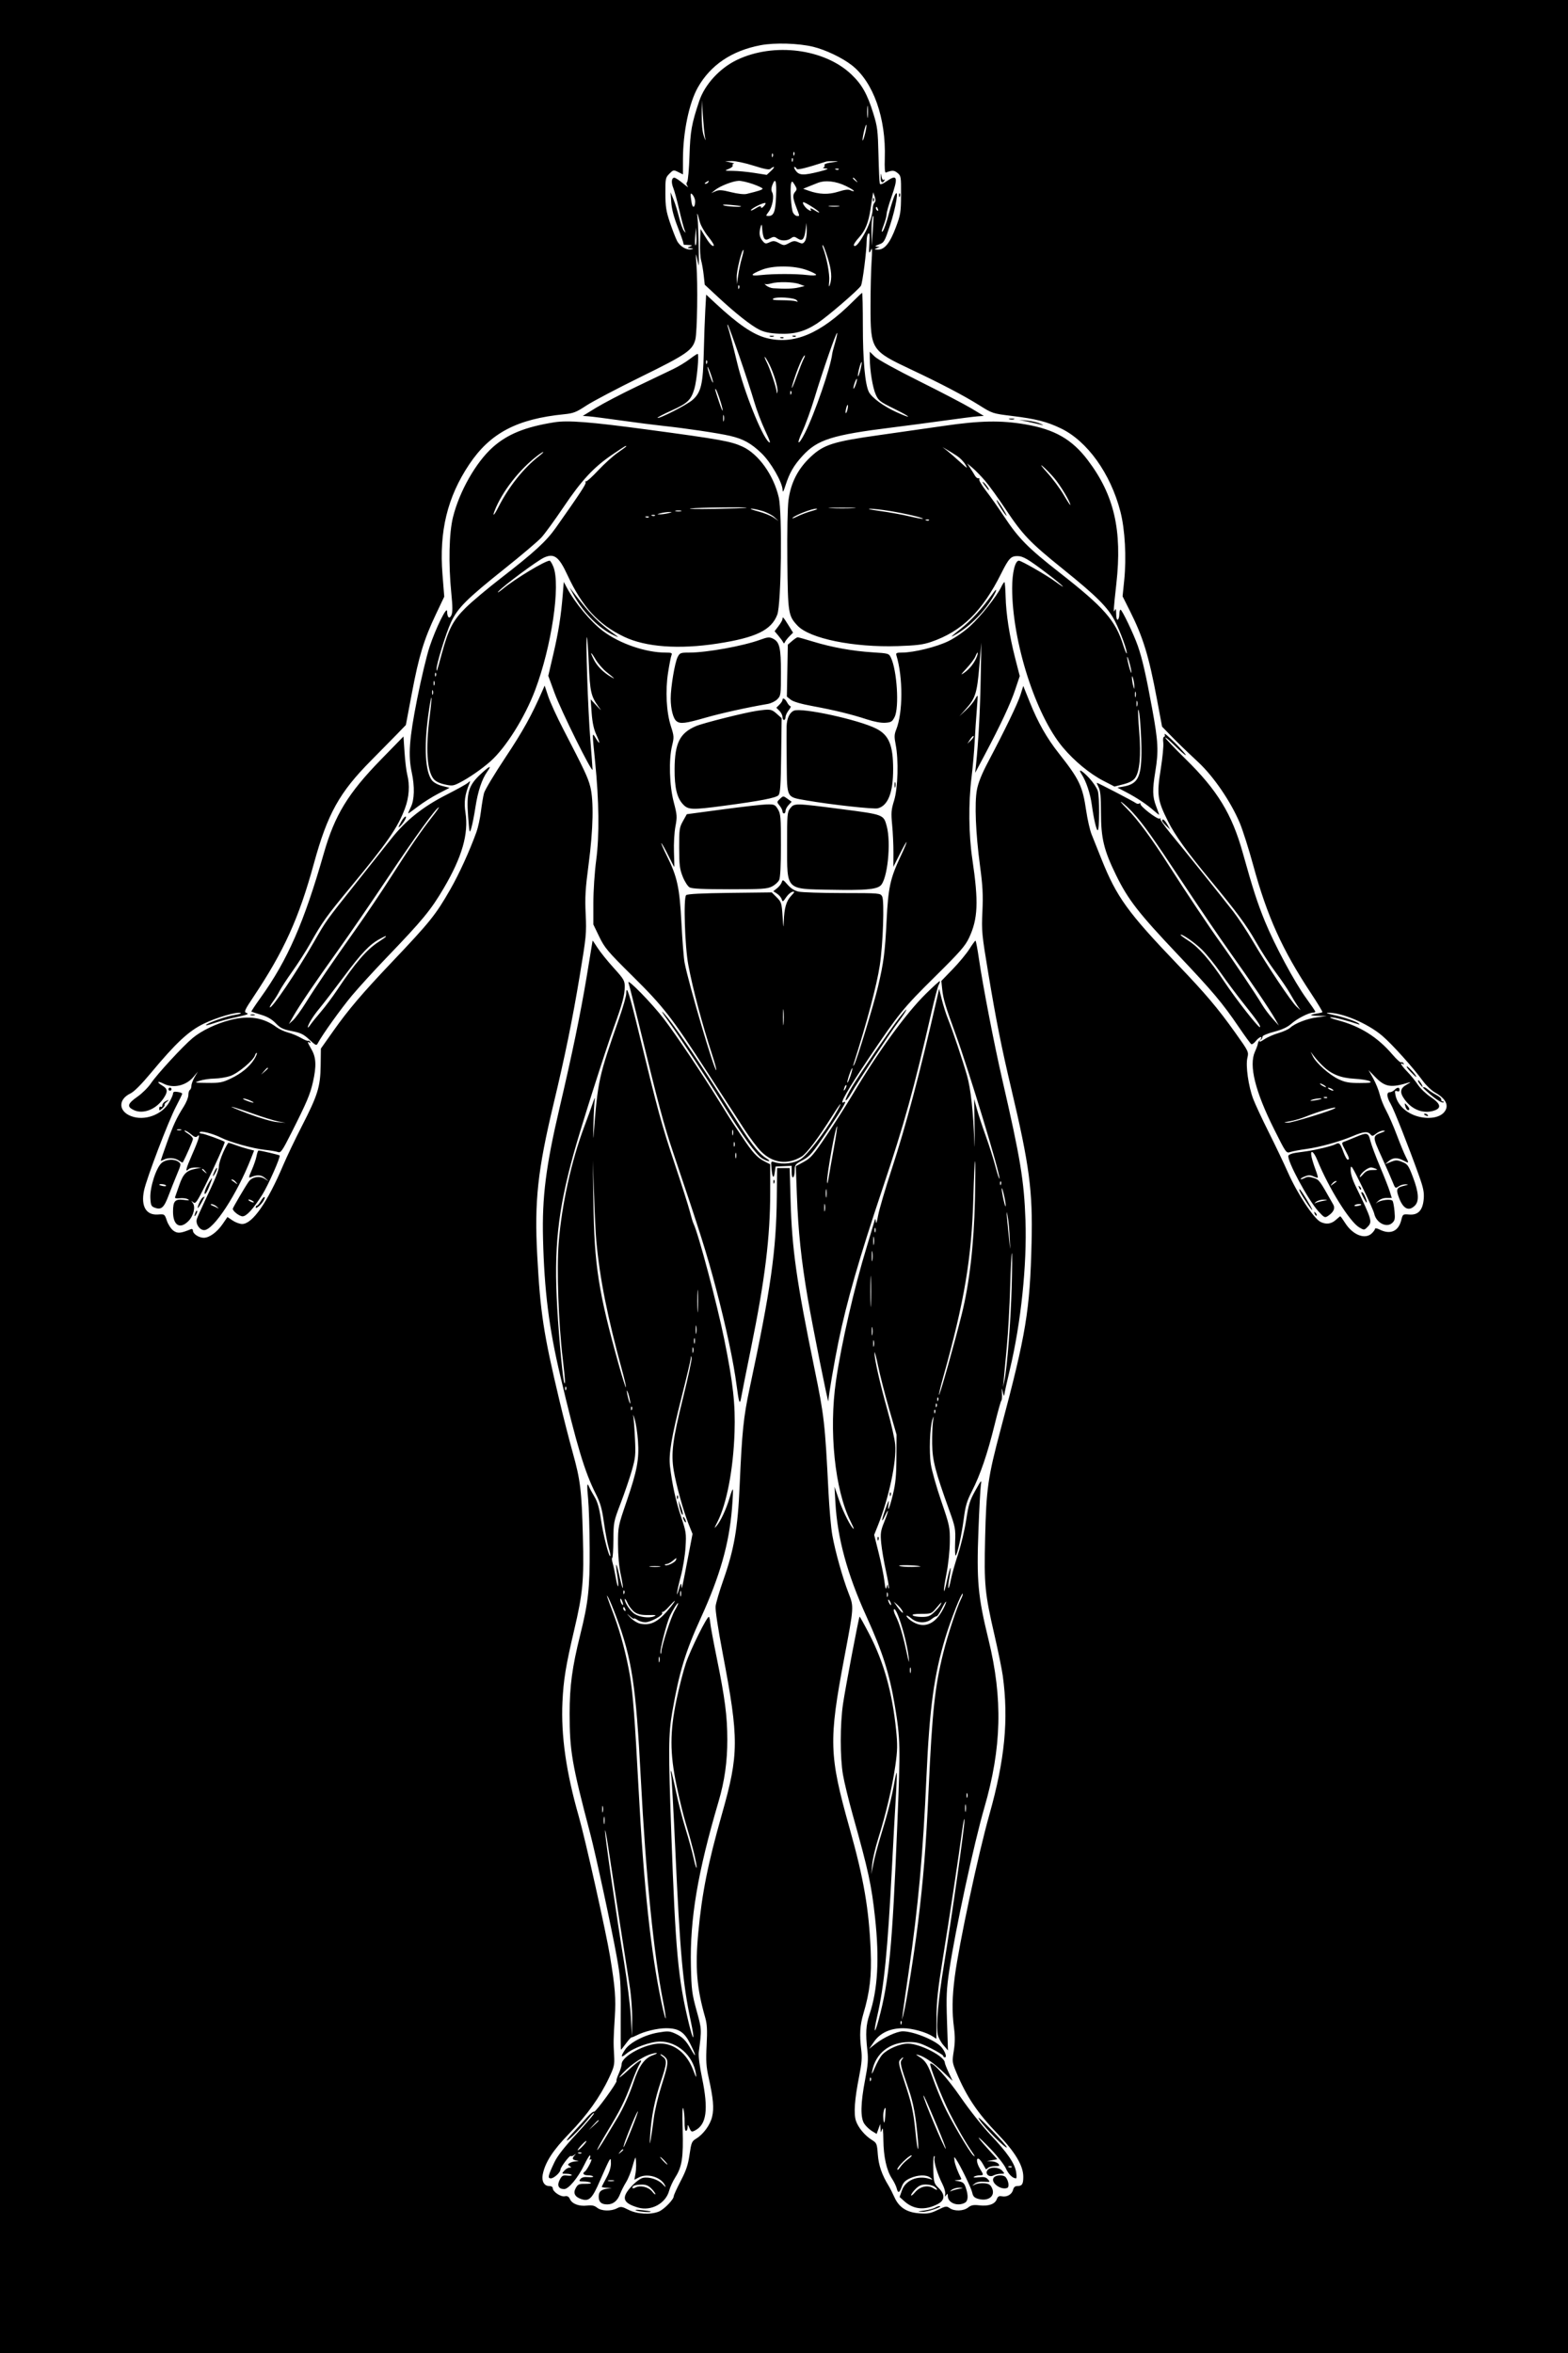<svg width="1024" height="1536" viewBox="0 0 1024 1536" fill="none" xmlns="http://www.w3.org/2000/svg">
<path fill-rule="evenodd" clip-rule="evenodd" d="M0 768V1536H512H1024V768V0H512H0V768ZM530.985 30.522C539.081 32.475 550.015 37.688 556.286 42.586C570.353 53.571 578.697 77.115 577.822 103.352C577.617 109.517 577.863 112.891 578.5 112.651C582.735 111.057 583.894 111.094 586.111 112.892C588.403 114.751 588.497 115.331 588.437 127.165C588.378 138.641 588.139 140.127 585.006 148.5C581.21 158.644 577.655 163.037 573.327 162.93C570.846 162.868 570.745 162.754 572.5 162L574.5 161.141L572.5 160.994C571.114 160.893 571.574 160.463 574 159.594C577.327 158.402 577.681 157.799 581.148 147.42C585.101 135.589 587.323 122.025 584.456 127.237C583.628 128.742 581.813 134.367 580.422 139.737C579.032 145.107 577.254 150.148 576.471 150.941C575.471 151.953 575.635 150.834 577.024 147.18C578.111 144.319 579.009 140.971 579.02 139.739C579.031 138.508 580.381 133.697 582.02 129.048C586.676 115.842 586.098 113.46 579.363 118.095C576.234 120.247 574.856 120.737 574.548 119.805C574.311 119.087 573.927 110.625 573.695 101C573.309 85.035 573.01 82.658 570.28 73.899C566.347 61.282 562.898 55.161 556.032 48.611C538.409 31.803 505.414 27.587 481.354 39.07C470.057 44.461 460.253 55.137 456.622 66C451.648 80.883 450.807 85.596 450.286 101.5C449.998 110.3 449.311 118.063 448.759 118.75C448.07 119.608 448.185 120.544 449.128 121.735C449.882 122.689 448.507 121.789 446.07 119.735C443.634 117.681 441.079 116 440.393 116C438.528 116 438.227 119.081 439.729 122.791C440.462 124.602 442.178 130.902 443.542 136.791C444.906 142.681 446.474 148.625 447.027 150C447.942 152.274 447.904 152.336 446.608 150.684C445.824 149.685 444.409 145.711 443.464 141.852C442.518 137.993 440.885 132.735 439.836 130.168L437.927 125.5L438.362 132C438.651 136.309 440.051 141.702 442.517 148C444.563 153.225 446.258 158.037 446.285 158.694C446.312 159.351 446.596 159.861 446.917 159.826C447.238 159.791 448.625 159.848 450 159.952C452.312 160.126 452.349 160.205 450.5 161C448.651 161.795 448.689 161.873 451 162.046C452.877 162.186 453.044 162.35 451.671 162.705C448.49 163.526 443.986 160.896 442.085 157.107C441.09 155.123 438.993 149.675 437.423 145C435.044 137.91 434.565 134.805 434.535 126.277C434.502 116.534 434.624 115.931 437.147 113.403C439.696 110.85 439.91 110.809 442.897 112.299L446 113.847L446.006 104.173C446.017 86.383 449.999 67.175 455.786 57C464.111 42.364 477.948 33.079 496.754 29.511C505.976 27.762 521.434 28.218 530.985 30.522ZM460.335 89C460.951 92.427 460.935 92.416 459.559 88.5C458.697 86.047 458.189 80.825 458.245 75L458.335 65.5L459.02 75.5C459.397 81 459.989 87.075 460.335 89ZM566.723 76.25C566.502 78.037 566.32 76.575 566.32 73C566.32 69.425 566.502 67.963 566.723 69.75C566.945 71.537 566.945 74.463 566.723 76.25ZM565 87C564.326 89.809 563.593 91.926 563.37 91.704C563.148 91.481 563.501 88.984 564.154 86.154C564.807 83.324 565.54 81.207 565.783 81.45C566.027 81.693 565.674 84.191 565 87ZM518.683 101.188C518.364 101.985 518.127 101.748 518.079 100.583C518.036 99.529 518.272 98.939 518.604 99.271C518.936 99.603 518.972 100.466 518.683 101.188ZM504.683 102.188C504.364 102.985 504.127 102.748 504.079 101.583C504.036 100.529 504.272 99.939 504.604 100.271C504.936 100.603 504.972 101.466 504.683 102.188ZM517.683 105.188C517.364 105.985 517.127 105.748 517.079 104.583C517.036 103.529 517.272 102.939 517.604 103.271C517.936 103.603 517.972 104.466 517.683 105.188ZM492.165 108.15C499.651 110.523 502.384 111.016 503.25 110.15C503.883 109.517 504.826 109 505.346 109C505.866 109 505.04 110.161 503.509 111.58L500.725 114.159L492.613 112.878C488.151 112.174 481.879 111.576 478.677 111.549C472.98 111.501 472.921 111.472 475.972 110.228C477.688 109.529 478.819 108.517 478.487 107.978C478.154 107.44 478.471 106.941 479.191 106.868C479.911 106.796 478.925 106.405 477 106L473.5 105.263L477.864 105.132C480.336 105.057 486.537 106.366 492.165 108.15ZM545.5 105.674C540.06 106.353 537.911 107.046 538.465 107.944C538.766 108.431 538.447 109.057 537.756 109.336C537.065 109.614 537.85 109.911 539.5 109.995C541.577 110.1 540.192 110.727 535 112.032C524.766 114.603 521.908 114.498 519.703 111.469C518.715 110.111 518.34 109 518.87 109C519.4 109 520.006 109.519 520.217 110.152C520.554 111.162 525.803 109.89 539.5 105.48C540.05 105.303 542.3 105.19 544.5 105.229C547.58 105.283 547.81 105.386 545.5 105.674ZM547.729 110.604C547.397 110.936 546.534 110.972 545.813 110.683C545.015 110.364 545.252 110.127 546.417 110.079C547.471 110.036 548.061 110.272 547.729 110.604ZM575.15 115.75C575.001 118.985 576.237 120.044 577.595 117.845C578.022 117.156 577.871 116.961 577.223 117.362C576.567 117.767 575.97 116.936 575.718 115.267C575.325 112.671 575.29 112.701 575.15 115.75ZM559.128 117.75C560.371 119.336 560.336 119.371 558.75 118.128C557.788 117.373 557 116.585 557 116.378C557 115.555 557.821 116.084 559.128 117.75ZM462.5 119C462.16 119.55 461.346 119.993 460.691 119.985C459.975 119.975 460.099 119.582 461 119C462.921 117.758 463.267 117.758 462.5 119ZM491.75 120.175C495.188 121.382 498 122.719 498 123.146C498 123.856 495.544 124.67 487.632 126.583C485.908 126.999 481.842 126.548 477.438 125.452C471.416 123.952 469.614 123.843 467.306 124.841L464.5 126.055L467 124.038C470.29 121.384 478.726 118.12 482.5 118.042C484.15 118.008 488.313 118.968 491.75 120.175ZM506.836 127.883C506.421 138.206 505.359 141 501.848 141C500.017 141 500.025 140.885 502.045 138.154C504.483 134.855 505.674 128.026 504.252 125.486C503.602 124.324 503.637 122.773 504.356 120.868C506.374 115.521 507.234 117.954 506.836 127.883ZM519.371 125.079C517.526 127.203 517.64 129.03 519.999 135.239C522.384 141.513 522.336 141 520.535 141C519.73 141 518.548 140.024 517.91 138.831C516.679 136.532 515.797 122.775 516.678 119.646C517.135 118.026 517.425 118.152 518.971 120.646C520.481 123.08 520.54 123.732 519.371 125.079ZM552.488 121.45C555.588 122.967 557.91 124.423 557.648 124.685C557.386 124.947 556.345 124.723 555.336 124.187C554.036 123.497 551.75 123.77 547.5 125.122C541.112 127.155 534.954 126.955 528.051 124.489L524.5 123.221L527.5 122.005C529.15 121.337 532.075 120.17 534 119.412C538.942 117.465 545.913 118.234 552.488 121.45ZM453.985 131.441C453.953 135.642 452.306 136.269 451.654 132.327C450.646 126.225 450.832 125.193 452.532 127.441C453.339 128.509 453.993 130.309 453.985 131.441ZM571.112 132.288C570.501 132.899 569.98 134.548 569.956 135.95C569.878 140.437 567.581 147.338 564.238 153.133C560.694 159.274 558.497 161.614 557.615 160.187C557.306 159.686 558.854 157.324 561.056 154.939C565.024 150.641 567.196 145.26 568.499 136.5C568.826 134.3 569.355 130.925 569.675 129L570.256 125.5L571.241 128.338C571.924 130.306 571.884 131.516 571.112 132.288ZM587.079 127.583C587.127 128.748 587.364 128.985 587.683 128.188C587.972 127.466 587.936 126.603 587.604 126.271C587.272 125.939 587.036 126.529 587.079 127.583ZM570.079 130.583C570.127 131.748 570.364 131.985 570.683 131.188C570.972 130.466 570.936 129.603 570.604 129.271C570.272 128.939 570.036 129.529 570.079 130.583ZM498.69 134.738C497.509 135.919 497 136.038 497 135.133C497 134.249 495.831 134.559 493.323 136.109C491.301 137.359 490.006 137.799 490.446 137.087C491.358 135.611 499.21 131.877 499.916 132.583C500.172 132.839 499.62 133.808 498.69 134.738ZM530.304 134.978C532.887 136.616 535 138.243 535 138.593C535 138.943 533.891 138.503 532.535 137.615C529.663 135.733 528.604 135.55 529.562 137.1C530.045 137.882 529.635 137.875 528.144 137.077C525.927 135.891 523.341 132 524.769 132C525.231 132 527.722 133.34 530.304 134.978ZM483.917 134.635C484.759 135.373 474.435 134.833 472.5 134.038C471.326 133.556 473.183 133.435 477 133.744C480.575 134.034 483.688 134.435 483.917 134.635ZM547.768 134.715C546.265 134.943 543.565 134.947 541.768 134.725C539.971 134.502 541.2 134.315 544.5 134.31C547.8 134.304 549.271 134.486 547.768 134.715ZM573.382 136.552C573.723 137.442 573.555 137.843 572.989 137.493C572.445 137.157 572 136.459 572 135.941C572 134.503 572.717 134.82 573.382 136.552ZM456.988 144.763C457.591 147.107 460.079 151.475 462.518 154.469C464.956 157.462 466.572 160.146 466.109 160.432C465.1 161.056 463.177 158.904 459.915 153.5L457.5 149.5L457.187 158C457.015 162.675 457.326 168.075 457.88 170C458.433 171.925 459.191 176.281 459.564 179.68L460.243 185.86L468.871 193.876C480.427 204.612 490.528 212.576 496 215.267C499.219 216.85 502.821 217.582 508.655 217.839C518.718 218.281 525.397 216.495 533.547 211.18C540.143 206.878 560.789 189.128 562.266 186.489C563.307 184.628 565.946 163.89 565.979 157.309C565.991 155.004 566.502 152.808 567.115 152.429C567.908 151.939 568.092 153.648 567.751 158.37C567.243 165.427 567.506 166.359 568.989 162.75C569.58 161.312 569.658 164.107 569.206 170.5C568.818 176 568.503 189.275 568.507 200C568.518 228.342 568.891 228.917 595.243 241.331C614.526 250.416 629.629 258.331 639.486 264.52C648.084 269.917 648.245 269.97 660.825 271.519C676.65 273.467 683.551 275.214 692.716 279.594C710.038 287.872 725.251 309.072 731.671 333.881C734.697 345.574 735.71 363.8 734.173 378.883L733.115 389.266L737.941 398.883C746.533 416.005 750.26 428.184 755.548 456.42L758.904 474.339L764.202 479.787C769.205 484.932 772.965 488.57 782.636 497.627C792.691 507.043 803.77 523.275 809.643 537.196C811.57 541.763 815.546 554.275 818.479 565C827.594 598.332 837.392 620.011 856.171 648.396C860.499 654.939 863.849 660.484 863.615 660.719C863.38 660.953 861.684 661.379 859.844 661.666C854.693 662.47 855.132 662.987 861.083 663.127L866.5 663.254L860.291 664.062C853.616 664.93 845.763 667.967 842.512 670.936C841.406 671.946 837.99 673.489 834.922 674.365C831.854 675.24 827.66 677.098 825.603 678.495C823.545 679.892 822.189 680.464 822.591 679.767C823.009 679.041 822.937 678.851 822.423 679.321C821.929 679.772 821.492 680.672 821.452 681.321C821.411 681.969 820.563 684.3 819.567 686.5C815.496 695.492 819.666 712.36 832.104 737.204C839.955 752.887 839.969 752.907 842.733 751.995C844.255 751.493 848.875 750.624 853 750.065C861.832 748.867 875.074 745.194 883.5 741.604C890.398 738.665 893.247 738.388 894.988 740.486C896.067 741.786 896.535 741.724 898.745 739.986C900.134 738.894 902.222 738.034 903.385 738.076C904.995 738.134 904.734 738.433 902.294 739.326C896.208 741.555 896.207 741.855 902.279 755.206C905.354 761.968 908.62 769.406 909.537 771.735C911.126 775.77 911.305 775.9 913.325 774.485C914.491 773.668 916.582 773.046 917.973 773.102C920.113 773.189 919.988 773.326 917.157 773.995C911.997 775.215 911.536 776.194 913.545 781.665C916.281 789.117 919.991 791.009 924 787C926.91 784.09 926.54 778.471 922.787 768.544C919.831 760.726 919.269 759.925 915.761 758.521C912.365 757.162 911.54 757.159 908.224 758.492L904.5 759.989L906.861 757.995C909.671 755.62 912.472 755.476 916.364 757.506C920.28 759.548 920.304 759.515 918.058 755.113C916.967 752.976 914.319 746.552 912.173 740.838C910.027 735.124 906.914 727.986 905.256 724.975C903.598 721.964 901.709 717.25 901.058 714.5C900.406 711.75 898.487 707.03 896.793 704.01L893.712 698.52L898.257 703.196C904.574 709.696 908.472 710.277 920.5 706.509C921.6 706.164 920.813 706.82 918.75 707.965C914.233 710.474 913.898 713.117 917.48 717.972C922.301 724.508 929.718 727.238 936.536 724.988C941.628 723.308 940.888 720.473 934.197 716.025C931.28 714.086 927.543 710.475 925.893 708C924.242 705.525 921.116 701.683 918.946 699.462C915.159 695.587 913.732 693.098 916.155 694.595C916.876 695.041 917.037 694.869 916.585 694.138C916.187 693.494 915.481 693.203 915.015 693.491C914.548 693.779 912.037 691.522 909.434 688.474C899.552 676.908 888.271 669.837 873.5 665.951C869.65 664.939 867.69 664.085 869.145 664.055C871.316 664.01 879.603 666.125 887 668.614C887.937 668.929 888.124 668.783 887.5 668.225C885.928 666.819 877.826 664.051 870.862 662.54C867.363 661.78 865.625 661.13 867 661.094C876.202 660.856 893.132 668.007 902.736 676.188C909.171 681.671 922.625 696.63 929.301 705.727C931.391 708.576 934.951 711.94 937.212 713.203C943.074 716.479 945.65 720.24 944.433 723.748C942.976 727.948 937.707 730.223 930.75 729.657C921.04 728.868 912.885 722.676 911.333 714.916C910.782 712.158 910.935 711.761 912.341 712.301C913.422 712.716 914 712.426 914 711.469C914 709.58 912.549 709.593 910.643 711.5C909.818 712.325 908.436 713 907.571 713C905.354 713 905.611 716.227 908.176 720.573C910.327 724.22 919.81 748.226 926.676 767.406C929.547 775.427 930.137 778.331 929.778 782.664C929.165 790.053 926.146 793.292 920.306 792.828C916.153 792.498 916.103 792.534 915.088 796.563C913.26 803.823 907.945 806.115 900.986 802.643C899.344 801.824 898 801.569 898 802.077C898 802.584 897.1 803.9 896 805C891.604 809.396 883.475 806.285 878.406 798.266C876.923 795.92 875.531 794 875.313 794C875.095 794 873.932 794.917 872.728 796.039C869.584 798.968 866.279 799.503 862.49 797.696C858.028 795.569 847.297 779.335 841.079 765.306C838.445 759.363 832.788 747.525 828.509 739C824.23 730.475 819.684 720.726 818.406 717.336C815.286 709.061 813.397 695.682 814.62 690.526C815.552 686.598 815.458 686.405 806.627 674.026C795.193 657.999 787.414 648.806 769.039 629.607C736.35 595.45 729.276 585.655 719.3 560.731C716.828 554.554 713.923 547.29 712.846 544.589C711.768 541.889 710.185 534.914 709.327 529.089C706.976 513.121 704.891 508.762 691.475 491.758C683.594 481.77 677.877 471.708 672.539 458.429L668.257 447.775L666.454 453.508C664.649 459.246 656.215 476.726 645.157 497.646C641.148 505.231 638.858 510.951 637.991 515.55C636.352 524.235 637.168 544.056 640.047 565.5C641.772 578.344 642.073 584.163 641.572 595C640.979 607.847 641.166 609.806 645.442 635.5C650.597 666.473 654 683.545 660.462 710.835C672.306 760.853 674.485 777.363 673.683 811C672.619 855.591 670.141 870.588 653.544 932.866C645.165 964.306 644.104 971.704 643.343 1004C642.62 1034.71 643.117 1039.85 649.488 1067.5C651.896 1077.95 654.324 1089.88 654.885 1094C658.758 1122.52 656.233 1148.64 646.134 1184.5C638.735 1210.77 626.289 1269.03 623.53 1290.3C621.776 1303.83 621.641 1313.3 623.049 1324C623.746 1329.29 623.695 1333.64 622.877 1338.77C621.76 1345.78 621.819 1346.28 624.537 1352.77C631.224 1368.73 638.32 1379.28 651.728 1393.19C662.971 1404.85 668.273 1413.75 668.273 1420.96C668.273 1425.73 667.487 1427 664.549 1427C662.903 1427 662.034 1427.73 661.597 1429.47C660.841 1432.48 657.632 1434.35 654.316 1433.72C652.41 1433.36 651.65 1433.79 650.946 1435.64C649.73 1438.84 645.563 1440.3 639.618 1439.62C635.707 1439.17 634.237 1439.46 632.233 1441.03C629.205 1443.41 623.316 1443.61 620.208 1441.43C618.129 1439.98 617.586 1440.06 612.487 1442.55C607.846 1444.82 606.021 1445.17 600.618 1444.83C592.24 1444.29 587.149 1441.05 584.123 1434.33C582.926 1431.68 581.256 1428.38 580.412 1427C575.931 1419.69 573.817 1413.61 573.277 1406.48C572.737 1399.33 572.557 1398.89 569.425 1396.95C564.827 1394.11 560.433 1388.84 558.974 1384.42C557.435 1379.76 558.115 1370.33 561.058 1355.5C562.778 1346.84 563.071 1343.12 562.436 1338C561.218 1328.17 561.584 1322.11 563.86 1314.45C568.047 1300.36 569.289 1289.64 568.616 1273.43C567.479 1246.07 564.091 1226.4 554.846 1193.5C541.393 1145.63 541.11 1136.47 551.395 1082C557.709 1048.56 557.681 1048.99 554.15 1039.95C550.28 1030.03 545.406 1012.62 543.527 1002C542.7 997.325 541.571 984.5 541.017 973.5C538.781 929.021 538.24 924.264 531.929 893.579C520.154 836.327 517.177 815.366 516.298 783.5L515.718 762.5H511.609H507.5L507.302 781.392C506.934 816.627 503.43 841.256 489.505 906.5C485.54 925.079 484.567 934.614 483.029 970C481.826 997.664 479.468 1011.25 472.357 1031.5C469.846 1038.65 467.585 1046.3 467.333 1048.5C467.054 1050.94 468.876 1063.02 472.01 1079.5C482.621 1135.3 482.573 1145.06 471.498 1184.1C462.254 1216.68 458.447 1235.73 456.032 1261.5C453.896 1284.3 454.981 1297.68 460.529 1317C461.776 1321.34 461.975 1325.13 461.476 1335C460.947 1345.46 461.17 1348.97 462.843 1356.5C465.825 1369.92 466.377 1376.26 465.046 1381.81C463.757 1387.18 459.351 1393.21 454.601 1396.1C451.781 1397.81 451.447 1398.62 450.311 1406.49C449.342 1413.2 448.113 1416.86 444.54 1423.69C442.043 1428.46 440 1432.95 440 1433.65C440 1435.77 433.756 1442.2 430.298 1443.65C424.998 1445.86 416.07 1445.37 410.511 1442.56C406.086 1440.32 405.452 1440.23 402.892 1441.56C398.967 1443.59 392.698 1443.39 389.929 1441.14C388.21 1439.75 386.559 1439.41 383.335 1439.77C378.106 1440.36 373.623 1438.66 372.208 1435.56C371.431 1433.85 370.541 1433.37 368.806 1433.7C366.162 1434.2 361 1430.72 361 1428.43C361 1427.58 360.004 1427 358.535 1427C355.416 1427 353.625 1423.81 354.408 1419.65C355.911 1411.66 360.988 1403.78 371.836 1392.61C383.427 1380.67 391.785 1368.98 397.725 1356.38C401.063 1349.31 401.405 1347.84 401.067 1342C400.559 1333.19 400.589 1331.41 401.488 1317C402.276 1304.38 401.749 1297.59 398.378 1277C395.812 1261.32 382.213 1200.51 377.918 1185.51C369.72 1156.86 366.298 1132.83 367.313 1111C367.981 1096.65 369.506 1087.3 374.972 1064.07C380.65 1039.94 381.418 1031.69 380.658 1003.01C379.857 972.824 379.06 966.273 373.958 947.976C371.738 940.014 367.887 924.95 365.401 914.5C354.907 870.385 352.864 857.043 350.841 819.4C348.945 784.118 351.122 763.964 361.526 720.5C369.033 689.139 373.769 665.982 378.56 637.204C382.876 611.283 383.073 609.242 382.476 596.704C381.952 585.696 382.275 580.257 384.421 564C387.421 541.258 387.808 522.559 385.466 513.46C383.922 507.464 381.653 502.641 367.843 476C363.709 468.025 359.283 458.363 358.008 454.528L355.689 447.556L354.173 451.028C347.214 466.97 341.53 477.219 330.21 494.243C322.989 505.102 316.633 515.677 316.086 517.743C315.54 519.809 314.639 525.174 314.085 529.665C313.531 534.155 312.205 540.23 311.139 543.165C306.511 555.902 299.878 570.44 294.068 580.58C284.505 597.271 280.856 601.813 255.872 628.116C236.463 648.551 227.576 658.995 217.678 673L209.552 684.5L209.41 695.5C209.23 709.403 207.529 714.888 197.093 735.211C192.775 743.62 187.333 755 185 760.5C174.598 785.022 164.843 799 158.132 799C156.572 799 153.776 797.976 151.918 796.724L148.541 794.448L145.434 798.974C141.758 804.329 136.732 808 133.075 808C129.884 808 126 805.453 126 803.36C126 802.52 125.438 802.067 124.75 802.352C117.965 805.165 115.931 805.339 113.215 803.338C111.722 802.237 109.825 799.349 109 796.919C107.506 792.516 107.484 792.501 103.148 792.812C95.418 793.368 91.948 787.449 94.032 777.262C95.633 769.437 109.975 731.795 114.965 722.325C117.184 718.113 119 714.342 119 713.947C119 713.551 117.65 713.029 116 712.787C113.813 712.466 113 712.75 113 713.835C113 714.654 111.863 717.264 110.473 719.636C105.675 727.823 94.308 731.917 85.604 728.593C77.287 725.417 77.083 717.622 85.217 713.774C87.559 712.666 92.341 707.873 98.572 700.388C114.861 680.822 123.215 673.031 133 668.281C141.482 664.163 154.622 660.342 157.16 661.255C157.897 661.52 156.25 662.079 153.5 662.497C148.13 663.313 136.128 667.472 134.528 669.072C133.993 669.607 136.242 669.118 139.527 667.984C142.812 666.85 148.65 665.235 152.5 664.395C162.068 662.307 162.956 661.956 160.753 661.131C159.253 660.568 159.92 659.11 165.469 650.811C185.408 620.994 195.186 599.445 204.983 563.725C213.895 531.236 221.622 517.315 242.298 496.5C248.307 490.45 255.884 482.751 259.135 479.391L265.046 473.282L269.027 452.225C273.559 428.258 276.879 417.377 284.659 401L290.122 389.5L288.963 374.948C286.726 346.852 292.158 324.494 306.398 303.189C320.085 282.712 337.529 273.496 368.426 270.419C374.484 269.816 376.303 269.104 382.926 264.742C387.092 261.999 403.1 253.573 418.5 246.017C448.263 231.415 452.187 228.732 454.083 221.693C455.327 217.073 455.793 185.286 454.804 172.5C454.3 165.975 454.363 164.722 455.035 167.942C455.544 170.385 456.088 172.763 456.242 173.226C456.732 174.695 456.102 146.68 455.552 142.5C454.947 137.91 455.417 138.649 456.988 144.763ZM569.947 151L569.351 160.5L569.175 152.332C569.033 145.691 569.68 139.787 570.395 141.207C570.476 141.368 570.274 145.775 569.947 151ZM499.169 155.704C499.988 156.691 500.751 156.663 502.869 155.568C505.144 154.391 505.82 154.395 507.46 155.594C509.936 157.405 514.089 157.391 516.559 155.564C518.252 154.311 518.801 154.323 520.857 155.657C523.96 157.671 525.217 156.366 526.071 150.245L526.733 145.5L526.866 150.559C526.944 153.502 526.418 156.413 525.61 157.519C524.386 159.192 523.884 159.268 521.43 158.15C519.049 157.065 518.154 157.141 515.32 158.667C512.131 160.384 511.869 160.384 508.68 158.667C505.843 157.139 504.953 157.064 502.562 158.153C500.033 159.306 499.585 159.205 497.883 157.103C495.883 154.633 495.567 152.064 496.764 148C497.382 145.902 497.551 146.22 497.819 149.98C497.994 152.445 498.602 155.02 499.169 155.704ZM454.307 160.097C453.863 160.543 453.719 158.116 453.986 154.704L454.472 148.5L454.793 153.893C454.97 156.859 454.751 159.651 454.307 160.097ZM540.456 168.052C543.055 176.279 543.485 181.559 541.918 186C541.277 187.818 541.169 187.125 541.524 183.462C541.953 179.034 539.896 168.104 537.417 161.645C537.07 160.74 537.04 160 537.35 160C537.659 160 539.058 163.623 540.456 168.052ZM484.446 168.553C483.643 171.292 482.594 176.226 482.115 179.517L481.244 185.5L481.122 180.855C481.012 176.657 484.597 162.264 485.523 163.19C485.734 163.4 485.249 165.814 484.446 168.553ZM526.75 176.241C530.188 177.474 533 178.879 533 179.365C533 179.854 530.433 179.937 527.25 179.552C519.883 178.662 505.338 178.662 497 179.553C489.499 180.355 489.655 179.287 497.5 176.125C504.796 173.184 518.375 173.238 526.75 176.241ZM522 185.443L525.5 186.734L521.5 187.675C517.941 188.512 512.852 188.661 504.941 188.162C503.534 188.073 501.509 187.292 500.441 186.426C499.374 185.56 498.989 185.091 499.586 185.383C500.183 185.676 501.983 185.523 503.586 185.043C507.909 183.75 518.005 183.97 522 185.443ZM482.683 188.188C482.364 188.985 482.127 188.748 482.079 187.583C482.036 186.529 482.272 185.939 482.604 186.271C482.936 186.603 482.972 187.466 482.683 188.188ZM557 196.829C535.816 217.975 518.182 225.352 500.236 220.575C491.678 218.297 481.809 211.545 467.335 198.067L461.17 192.326L460.597 202.413C460.281 207.961 459.837 220.375 459.61 230C459.118 250.829 457.856 256.163 452.257 261.079C448.624 264.269 430.299 273.632 429.416 272.749C429.172 272.505 433.283 270.357 438.551 267.977C449.096 263.213 451.292 261.124 453.472 253.781C455.093 248.325 456.698 231 455.583 231C455.197 231 452.804 232.585 450.266 234.523C447.729 236.46 442.918 239.356 439.576 240.957C436.234 242.559 425.501 247.696 415.724 252.373C405.947 257.05 394.042 263.267 389.267 266.188L380.586 271.5L384.543 271.786C386.719 271.944 396.15 273.155 405.5 274.478C414.85 275.801 427.225 277.387 433 278.003C447.773 279.578 469.168 282.763 476.684 284.506C485.386 286.525 490.388 289.274 497.232 295.803C503.375 301.662 510.914 314.752 511.091 319.866C511.157 321.759 511.674 320.952 512.928 317C515.541 308.764 518.352 303.87 524.045 297.641C533.817 286.949 543.407 283.917 583 279.005C592.075 277.879 607.375 275.856 617 274.509C626.625 273.163 636.3 271.935 638.5 271.781L642.5 271.5L634.5 266.682C630.1 264.032 614.83 256.053 600.566 248.95C585.345 241.371 573.262 234.708 571.316 232.822L568 229.608L568.031 234.054C568.086 241.942 569.909 253.007 571.894 257.494C573.681 261.534 574.612 262.25 584.157 266.933C595.278 272.389 596.184 273.917 585.398 269.026C577.1 265.264 569.372 259.62 567.463 255.929C564.941 251.052 563.5 235.34 563.5 212.721C563.5 200.781 563.275 191.085 563 191.175C562.725 191.265 560.025 193.809 557 196.829ZM520.247 195.944C521.273 197.05 521.169 197.177 519.668 196.647C518.661 196.291 514.611 195.993 510.668 195.985C505.451 195.974 503.908 195.69 505 194.942C507.08 193.517 518.704 194.281 520.247 195.944ZM482.831 232.549C486.625 243.522 490.963 256.775 492.469 262C493.975 267.225 497.194 275.739 499.621 280.921C502.938 288 503.517 289.873 501.952 288.457C497.41 284.347 485.97 255.716 481.552 237.402C478.596 225.15 476.059 215.372 475.234 213.053C474.93 212.199 474.963 211.747 475.306 212.049C475.65 212.351 479.036 221.576 482.831 232.549ZM545.384 223.643C544.43 226.864 543.575 230.175 543.482 231C542.514 239.654 531.986 270.2 525.688 282.629C521.303 291.282 519.829 290.646 523.909 281.862C526.045 277.263 529.696 267.2 532.021 259.5C537.235 242.232 546.095 216.762 546.683 217.35C546.923 217.589 546.338 220.421 545.384 223.643ZM502.75 219.662C503.438 219.94 504.563 219.94 505.25 219.662C505.938 219.385 505.375 219.158 504 219.158C502.625 219.158 502.063 219.385 502.75 219.662ZM517.813 219.683C518.534 219.972 519.397 219.936 519.729 219.604C520.061 219.272 519.471 219.036 518.417 219.079C517.252 219.127 517.015 219.364 517.813 219.683ZM509.813 220.683C510.534 220.972 511.397 220.936 511.729 220.604C512.061 220.272 511.471 220.036 510.417 220.079C509.252 220.127 509.015 220.364 509.813 220.683ZM524.86 234.25C524.195 235.488 522.176 240.55 520.375 245.5C516.6 255.873 515.837 255.771 519.375 245.367C521.835 238.136 524.674 232 525.561 232C525.841 232 525.526 233.012 524.86 234.25ZM502.395 237.793C505.448 243.817 508.289 253.458 507.688 255.755C507.319 257.169 507.21 257.106 507.116 255.425C506.968 252.785 502.765 240.38 500.599 236.191C499.691 234.436 499.178 233 499.457 233C499.737 233 501.059 235.157 502.395 237.793ZM461.683 237.188C461.364 237.985 461.127 237.748 461.079 236.583C461.036 235.529 461.272 234.939 461.604 235.271C461.936 235.603 461.972 236.466 461.683 237.188ZM561.917 241.417C561.271 243.98 560.556 245.889 560.327 245.66C560.097 245.431 560.438 243.146 561.083 240.583C561.729 238.02 562.444 236.111 562.673 236.34C562.903 236.569 562.562 238.854 561.917 241.417ZM465.609 249.724C465.143 250.191 461.97 241.082 462.073 239.572C462.113 238.982 463.012 240.939 464.07 243.92C465.128 246.901 465.821 249.513 465.609 249.724ZM558.889 250.889C558.273 252.656 557.594 253.927 557.38 253.713C557.166 253.499 557.495 251.878 558.111 250.111C558.727 248.344 559.406 247.073 559.62 247.287C559.834 247.501 559.505 249.122 558.889 250.889ZM469.908 260.194C471.059 263.601 471.98 267.088 471.955 267.944C471.931 268.8 470.812 266.125 469.469 262C466.758 253.676 466.842 254 467.408 254C467.633 254 468.758 256.787 469.908 260.194ZM516.683 257.188C516.364 257.985 516.127 257.748 516.079 256.583C516.036 255.529 516.272 254.939 516.604 255.271C516.936 255.603 516.972 256.466 516.683 257.188ZM553.429 267.429C553.061 268.894 552.567 269.9 552.331 269.665C552.096 269.429 552.204 268.037 552.571 266.571C552.939 265.106 553.433 264.1 553.669 264.335C553.904 264.571 553.796 265.963 553.429 267.429ZM472.689 274.75C472.438 275.712 472.232 274.925 472.232 273C472.232 271.075 472.438 270.288 472.689 271.25C472.941 272.212 472.941 273.788 472.689 274.75ZM659.269 273.693C660.242 273.947 661.592 273.93 662.269 273.656C662.946 273.382 662.15 273.175 660.5 273.195C658.85 273.215 658.296 273.439 659.269 273.693ZM671.5 275.335C674.8 276.05 678.625 276.938 680 277.307C681.8 277.791 681.628 277.577 679.385 276.542C677.673 275.752 673.848 274.864 670.885 274.57L665.5 274.034L671.5 275.335ZM362 275.668C343.023 278.673 331.318 283.433 321.691 292.059C310.774 301.843 299.967 320.882 295.828 337.623C293.245 348.073 292.811 367.96 294.743 387.289C295.625 396.104 295.636 399.705 294.787 401.567C293.483 404.43 292.074 403.148 291.965 399C291.867 395.237 284.596 410.041 280.501 422.343C278.641 427.929 274.984 443.3 272.374 456.5C267.268 482.32 266.487 493.082 268.904 504.27C270.895 513.486 270.664 522.081 268.297 526.865C267.172 529.139 266.414 531 266.614 531C266.814 531 269.719 528.915 273.069 526.367C276.42 523.819 282.406 520.055 286.372 518.003L293.583 514.271L288.792 513.043C285.948 512.314 283.217 510.82 282.074 509.367C277.753 503.873 276.842 488.119 279.637 467.223C280.541 460.471 281.478 455.145 281.72 455.387C281.962 455.629 281.449 461.307 280.58 468.005C277.904 488.63 278.794 502.926 283.094 508.392C284.377 510.024 286.839 511.268 290.331 512.049C295.17 513.133 296.001 513.041 300.061 510.976C306.118 507.896 314.542 502.08 320.219 497.059C330.288 488.153 342.754 468.31 349.469 450.5C360.237 421.939 366.162 381.944 361.391 370.02C360.507 367.809 359.403 366 358.938 366C356.018 366 336.617 377.688 328.5 384.338C325.75 386.59 324.4 387.382 325.5 386.097C328.549 382.534 350.959 365.92 355.394 363.935C361.888 361.028 364.993 363.358 370.539 375.297C380.236 396.174 390.718 407.609 407.528 415.65C421.663 422.41 443.329 423.999 468.512 420.121C493.677 416.246 503.793 411.352 507.614 401.205C510.212 394.305 510.941 334.868 508.554 324.576C505.19 310.07 495.328 296.324 484.844 291.527C477.227 288.042 470.234 286.789 423 280.448C385.3 275.386 370.905 274.258 362 275.668ZM616.5 277.996C606.05 279.523 587.15 282.222 574.5 283.994C544.263 288.229 537.994 290.203 529.481 298.166C521.116 305.991 516.437 315.105 514.928 326.511C514.307 331.205 513.999 347.558 514.184 366.011C514.529 400.42 514.766 401.934 520.803 408.379C528.748 416.862 557.388 422.714 586.316 421.766C598.457 421.369 602.803 420.824 608 419.049C628.119 412.177 641.46 399.176 653.843 374.371C658.731 364.578 660.187 362.999 664.321 363.004C668.129 363.008 671.198 364.805 684.146 374.611C694.046 382.108 698.132 386.186 689.25 379.704C683.34 375.391 666.997 366 665.401 366C662.913 366 661 373.813 661 383.969C661 418.785 676.269 466.692 694.126 487.906C701.661 496.858 711.739 505.151 720.675 509.753L727.85 513.448L733.584 511.974C737.471 510.975 739.926 509.678 741.206 507.948C744.291 503.78 745.251 493.307 743.985 477.651C743.369 470.034 743.077 463.589 743.337 463.33C744.185 462.482 745.502 480.246 745.425 491.5C745.318 507.395 742.939 511.82 733.622 513.457L729.745 514.139L735.622 517.215C742.532 520.832 748.847 525.049 753.592 529.215C755.466 530.861 757 532.048 756.999 531.854C756.999 531.659 756.099 529.133 754.999 526.239C752.627 519.996 752.532 515.562 754.514 503.5C756.687 490.275 756.38 484.174 752.47 462.797C748.439 440.758 745.985 430.009 743.076 421.652C740.427 414.042 732.758 398 731.769 398C731.346 398 731 399.323 731 400.941C731 402.559 730.55 404.16 730 404.5C729.396 404.873 728.972 403.412 728.93 400.809C728.874 397.418 728.669 396.926 727.965 398.5C727 400.658 727.176 397.82 729.049 381C732.94 346.057 727.622 323.1 710.363 300.348C700.078 286.789 688.72 280.282 669.651 277.024C653.728 274.304 640.057 274.554 616.5 277.996ZM409 291.334C409 291.517 406.506 293.385 403.458 295.484C400.41 297.584 394.715 302.721 390.802 306.901C386.889 311.08 383.274 314.376 382.769 314.225C382.264 314.074 382.115 314.376 382.436 314.897C382.97 315.76 379.007 321.796 363.07 344.4C356.726 353.396 349.055 360.437 327 377.501C318.475 384.097 308.238 392.694 304.252 396.605C295.963 404.737 292.906 410.562 288.566 426.5C285.25 438.676 285.177 438.891 285.079 436.923C284.922 433.797 291.153 413.537 294.498 406.298C298.868 396.841 304.592 391.126 330 370.858C340.725 362.303 351.321 353.319 353.547 350.894C355.773 348.469 362.294 339.513 368.037 330.992C379.876 313.428 387.77 304.948 399.945 296.713C408.21 291.122 409 290.653 409 291.334ZM625.025 297.653C626.964 298.926 629.402 301.438 630.443 303.234C632.166 306.207 631.847 306.052 626.884 301.5C623.885 298.75 620.097 295.453 618.466 294.173L615.5 291.845L618.5 293.592C620.15 294.552 623.086 296.38 625.025 297.653ZM352 297.752C341.788 305.717 332.214 317.751 325.416 331.166C322.817 336.294 321.42 337.657 322.987 333.534C327.706 321.122 339.417 306.122 351.385 297.16C355.588 294.013 356.128 294.532 352 297.752ZM688.451 312.051C692.451 316.738 699 327.643 699 329.619C699 330.081 697.025 327.093 694.611 322.979C692.197 318.866 687.36 312.352 683.861 308.505C680.363 304.657 678.986 302.735 680.802 304.234C682.618 305.732 686.06 309.25 688.451 312.051ZM643.328 313.872C645.983 316.967 652.044 325.35 656.797 332.5C667.852 349.129 672.644 354.13 694 371.318C716.286 389.255 723.572 396.545 728.163 405.5C731.787 412.568 736.564 425.769 735.782 426.552C735.548 426.785 734.547 424.394 733.557 421.238C728.44 404.929 721.117 396.59 691.741 373.623C671.244 357.598 665.142 351.408 655.591 336.955C651.791 331.205 646.485 323.674 643.8 320.22C641.116 316.766 639.196 313.492 639.534 312.945C639.872 312.398 639.623 312.074 638.981 312.225C638.339 312.376 637.311 311.6 636.697 310.5C636.083 309.4 634.682 307.15 633.584 305.5L631.589 302.5L635.044 305.372C636.945 306.952 640.672 310.777 643.328 313.872ZM642.997 316.75C644.305 318.538 645.532 320 645.723 320C646.483 320 644.003 316.249 642.363 314.918C641.283 314.04 641.525 314.739 642.997 316.75ZM653.191 331C654.937 333.81 656.754 336.348 657.227 336.64C657.7 336.933 656.682 334.888 654.964 332.096C653.246 329.304 651.43 326.766 650.928 326.455C650.426 326.145 651.444 328.19 653.191 331ZM487.5 331.503C486.95 331.692 477.5 332.007 466.5 332.202C455.5 332.397 448.525 332.274 451 331.928C455.643 331.28 489.282 330.888 487.5 331.503ZM557.25 331.743C553.263 331.932 546.737 331.932 542.75 331.743C538.763 331.553 542.025 331.397 550 331.397C557.975 331.397 561.237 331.553 557.25 331.743ZM497.802 333.534C500.643 334.378 504.212 336.21 505.734 337.607L508.5 340.146L505.263 337.894C503.482 336.656 498.982 334.849 495.263 333.879C491.543 332.909 489.431 332.089 490.568 332.058C491.706 332.026 494.961 332.69 497.802 333.534ZM530.251 333.545C527.364 334.323 523.089 335.917 520.751 337.089C518.413 338.261 516.996 338.698 517.601 338.059C519.301 336.267 530.198 332.042 533 332.09C534.467 332.114 533.331 332.716 530.251 333.545ZM580.922 333.536C591.26 335.213 603.294 338.039 602.686 338.647C602.473 338.86 598.52 338.137 593.9 337.041C589.28 335.946 580.775 334.409 575 333.627C569.225 332.845 566.075 332.161 568 332.107C569.925 332.053 575.74 332.696 580.922 333.536ZM444.75 333.689C443.788 333.941 442.212 333.941 441.25 333.689C440.288 333.438 441.075 333.232 443 333.232C444.925 333.232 445.712 333.438 444.75 333.689ZM436.5 335C434.85 335.42 432.375 335.763 431 335.763C428.77 335.763 428.824 335.681 431.5 335C433.15 334.58 435.625 334.237 437 334.237C439.23 334.237 439.176 334.319 436.5 335ZM427.729 336.604C427.397 336.936 426.534 336.972 425.813 336.683C425.015 336.364 425.252 336.127 426.417 336.079C427.471 336.036 428.061 336.272 427.729 336.604ZM423.729 337.604C423.397 337.936 422.534 337.972 421.813 337.683C421.015 337.364 421.252 337.127 422.417 337.079C423.471 337.036 424.061 337.272 423.729 337.604ZM606.729 339.604C606.397 339.936 605.534 339.972 604.813 339.683C604.015 339.364 604.252 339.127 605.417 339.079C606.471 339.036 607.061 339.272 606.729 339.604ZM367.554 387.685C366.407 401.949 364.772 412.349 361.398 426.835L358.059 441.171L362.145 452.335C366.429 464.043 387.021 505.517 386.972 502.339C386.956 501.328 386.291 492.4 385.494 482.5C383.957 463.413 382.345 415.156 383.272 416C383.575 416.275 384.14 424.15 384.528 433.5C385.267 451.281 385.974 454.473 390.603 460.946C393.083 464.413 393.055 464.403 389.44 460.5L385.736 456.5L386.39 465.458C386.848 471.729 387.77 476.002 389.466 479.708C392.194 485.665 391.967 486.634 388.989 481.75C386.639 477.895 386.65 477.407 388.623 497C391.241 522.995 391.494 545.31 389.353 561.489C388.304 569.42 387.5 581.576 387.5 589.5V603.5L391.365 611.5C394.878 618.771 396.842 621.094 412.926 637C433.379 657.227 438.558 663.892 462.434 700.713C471.988 715.446 482.661 731.901 486.152 737.281C489.643 742.661 494.491 749.083 496.923 751.553C504.613 759.361 514.325 760.596 523.566 754.941C526.881 752.912 534.529 742.761 543.415 728.597C549.921 718.226 550.929 718.116 544.833 728.442C538.038 739.952 527.343 753.745 522.966 756.641C518.683 759.475 511.324 760.36 505.968 758.685C503.498 757.912 503.445 757.998 503.782 762.196C504.296 768.61 505.276 770.116 505.932 765.5L506.5 761.5L511.75 761.26L517 761.019V765.069C517 767.514 517.396 768.873 518 768.5C518.55 768.16 519 766.137 519 764.004C519 760.354 519.306 759.962 524.229 757.313C528.963 754.767 530.527 752.905 540.729 737.675C551.202 722.041 553.517 717.945 551 719.5C547.706 721.536 553.515 711.354 567.578 690.445C586.991 661.58 589.942 657.953 610.65 637.5C626.974 621.376 630.338 617.539 632.869 612.153C638.676 599.797 639.138 588.765 635.014 561C632.596 544.719 632.389 524.425 634.468 507.47C635.275 500.887 636.203 490.325 636.53 484C636.857 477.675 637.473 468.45 637.898 463.5C638.324 458.55 638.555 454.346 638.41 454.157C638.266 453.968 637.476 455.093 636.656 456.657C635.836 458.221 633.233 461.3 630.872 463.5L626.578 467.5L630.865 462.69C637.004 455.802 638.059 452.443 639.557 435.015L640.892 419.5L640.456 443C640.061 464.329 638.981 484.291 637.427 499L636.846 504.5L642.95 493C653.474 473.172 659.851 459.557 662.961 450.277L665.963 441.314L663.032 429.907C659.215 415.056 656.99 400.724 656.718 389.246C656.598 384.172 656.246 380.016 655.935 380.01C655.625 380.005 654.67 381.462 653.814 383.25C650.982 389.166 640.471 402.406 633.652 408.646C629.801 412.172 623.765 416.36 619.498 418.468C611.775 422.284 596.941 425.963 589.183 425.987C585.538 425.998 584.948 426.273 585.396 427.75C589.767 442.162 589.708 465.193 585.272 476.279C584.008 479.437 583.949 481.063 584.918 485.99C586.911 496.118 586.405 514.48 583.912 522.538C582.013 528.676 581.861 530.565 582.629 538.5C583.108 543.45 583.484 551.631 583.464 556.679L583.427 565.858L587.278 558.179C593.132 546.503 593.771 547.099 588.157 559C581.353 573.422 580.07 579.323 578.984 601.196C577.965 621.71 577.109 628.293 573.414 644C570.656 655.724 559.38 692.643 557.84 694.99C557.056 696.184 556.979 696.093 557.469 694.551C566.315 666.764 572.537 643.333 574.551 630.22C576.652 616.532 577.641 588.066 576.113 585.212C574.941 583.022 574.683 583 550.215 582.976C536.622 582.963 523.7 582.541 521.5 582.039C518.852 581.434 516.431 579.899 514.338 577.498C511.416 574.146 511.127 574.025 510.529 575.909C510.173 577.03 508.786 578.81 507.447 579.863L505.012 581.778L507.43 583.362C508.76 584.234 510.142 585.873 510.502 587.006C511.108 588.914 511.317 588.825 513.363 585.789C514.577 583.988 516.455 582.352 517.535 582.154C519.212 581.847 519.086 582.232 516.67 584.785C513.462 588.176 512.131 592.804 511.862 601.5C511.708 606.473 511.573 605.917 511.075 598.255C510.506 589.526 510.292 588.831 507.238 585.776L504.003 582.542L476.752 582.866C458.13 583.088 449.057 583.555 448.101 584.341C446.233 585.878 447.233 617.848 449.529 630C452.544 645.961 458.471 668.242 465.173 688.813C466.842 693.935 468.013 698.32 467.776 698.557C466.652 699.682 449.68 642.153 447.066 628.356C446.531 625.527 445.619 614.034 445.04 602.815C443.831 579.378 442.325 572.409 435.514 558.737C433.113 553.917 431.507 550.195 431.945 550.466C432.383 550.737 434.413 554.342 436.457 558.479C438.501 562.616 440.247 566 440.337 566.001C440.427 566.001 440.338 561.614 440.141 556.251C439.94 550.805 440.355 543.453 441.08 539.598C442.288 533.174 442.213 532.064 439.991 523.598C437.149 512.767 436.66 495.928 438.919 486.71C440.243 481.308 440.193 480.47 438.175 474.21C435.179 464.922 434.434 450.92 436.301 439C437.119 433.775 438.109 428.712 438.501 427.75C439.118 426.236 438.604 426 434.695 426C421.705 426 404.754 420.19 393.875 412.009C385.772 405.917 375.523 393.647 370.215 383.685L368.183 379.871L367.554 387.685ZM374.119 387.495C380.143 398.834 390.089 409.251 399.422 413.993C402.765 415.692 404.382 416.276 403.015 415.291C390.259 406.095 386.293 402.117 374.248 386.432L371.996 383.5L374.119 387.495ZM648.297 387.534C641.397 397.267 634.394 404.961 627.347 410.554C620.478 416.004 619.947 416.643 624.5 413.98C633.791 408.545 643.448 398.665 648.829 389.09C651.388 384.537 651.073 383.618 648.297 387.534ZM511 404.156C511 404.791 509.844 406.827 508.431 408.679L505.862 412.047L508.335 414.987C509.696 416.603 511.077 418.505 511.404 419.213C511.87 420.22 512.141 420.186 512.648 419.057C513.004 418.263 514.335 416.574 515.605 415.304L517.914 412.995L514.808 407.997C511.577 402.8 511 402.218 511 404.156ZM496.5 417.609C485.329 421.709 461.624 426 450.147 426C444.425 426 443.959 426.178 442.544 428.916C440.692 432.496 438.007 448.533 438.01 456C438.012 462.762 439.624 469.085 441.771 470.75C444.252 472.674 447.568 472.286 460.532 468.555C470.838 465.589 487.81 461.836 501.362 459.526C503.486 459.164 506.298 457.793 507.612 456.479C509.918 454.172 510 453.576 510 438.996C510 423.048 509.137 419.214 505.055 417.03C502.612 415.722 501.423 415.802 496.5 417.609ZM517.306 418.411L514.5 420.822L514.186 437.788L513.871 454.754L516.423 456.76C518.082 458.066 523.087 459.528 530.737 460.943C545.029 463.587 555.975 466.261 566.186 469.605C570.938 471.161 575.518 472.003 578.186 471.811C581.987 471.537 582.708 471.084 584.248 468C587.323 461.846 585.815 437.657 581.839 429.344C580.506 426.557 580.268 426.487 569.989 425.847C556.903 425.033 543.291 422.588 531.127 418.867C525.972 417.29 521.384 416 520.933 416C520.481 416 518.849 417.085 517.306 418.411ZM396.147 438.727C401.635 443.068 402.318 443.893 398.5 441.568C393.794 438.702 389.984 434.825 387.908 430.79C385.001 425.137 385.666 424.874 388.914 430.392C390.498 433.082 393.753 436.833 396.147 438.727ZM637.95 428.631C636.424 432.646 633.264 436.681 629.71 439.155C627.046 441.009 627.31 440.51 631.264 436.222C633.885 433.38 636.461 429.918 636.99 428.528C637.518 427.137 638.175 426 638.45 426C638.725 426 638.5 427.184 637.95 428.631ZM738.891 439C738.853 439.825 738.195 438.25 737.43 435.5C736.665 432.75 736.07 429.825 736.109 429C736.147 428.175 736.805 429.75 737.57 432.5C738.335 435.25 738.93 438.175 738.891 439ZM284.683 441.188C284.364 441.985 284.127 441.748 284.079 440.583C284.036 439.529 284.272 438.939 284.604 439.271C284.936 439.603 284.972 440.466 284.683 441.188ZM740.782 448C740.765 450.246 740.686 450.195 740 447.5C739.58 445.85 739.228 443.6 739.218 442.5C739.203 440.933 739.373 441.041 740 443C740.44 444.375 740.792 446.625 740.782 448ZM283.662 447.25C283.385 447.938 283.158 447.375 283.158 446C283.158 444.625 283.385 444.063 283.662 444.75C283.94 445.438 283.94 446.563 283.662 447.25ZM282.662 453.25C282.385 453.938 282.158 453.375 282.158 452C282.158 450.625 282.385 450.063 282.662 450.75C282.94 451.438 282.94 452.563 282.662 453.25ZM741.693 454.731C741.439 455.704 741.215 455.15 741.195 453.5C741.175 451.85 741.382 451.054 741.656 451.731C741.93 452.408 741.947 453.758 741.693 454.731ZM511 457C511 457.55 510.1 458.9 509 460L507 462L509 464C510.1 465.1 511 466.9 511 468C511 469.1 511.45 470 512 470C512.55 470 513 469.161 513 468.135C513 467.109 513.933 465.084 515.073 463.635C516.212 462.186 516.739 461 516.242 461C515.745 461 514.736 459.875 514 458.5C512.65 455.978 511 455.153 511 457ZM742.693 460.731C742.439 461.704 742.215 461.15 742.195 459.5C742.175 457.85 742.382 457.054 742.656 457.731C742.93 458.408 742.947 459.758 742.693 460.731ZM494.271 464.013C486.437 465.157 459.161 472.002 454.533 473.986C443.919 478.536 440.654 485.08 440.559 502C440.491 514.162 442.069 520.791 446.045 525.048C449.45 528.694 451.85 528.782 472.615 526.022C496.52 522.845 506.825 520.852 508.4 519.101C509.551 517.821 509.903 512.61 510.151 493.15L510.461 468.801L507.215 465.9C503.838 462.884 502.922 462.75 494.271 464.013ZM518.482 463.915C515.656 465.104 513.881 468.875 513.702 474.07C513.618 476.507 513.651 487.377 513.775 498.227C514.039 521.351 513.424 520.194 526.684 522.507C542.218 525.216 570.562 528.349 573.275 527.657C579.934 525.959 583.307 517.305 583.278 502C583.248 486.343 580.487 479.787 572.162 475.6C560.628 469.8 523.633 461.747 518.482 463.915ZM760.57 479.25C760.924 480.212 760.759 481 760.202 481C759.61 481 759.399 482.559 759.695 484.761C759.972 486.83 759.216 494.672 758.014 502.188C755.362 518.764 755.876 522.406 762.805 536.188C767.387 545.3 775.298 556.276 790.42 574.5C807.21 594.735 814.151 604.12 820.033 614.541C823.435 620.568 829.242 629.55 832.939 634.5C836.635 639.45 840.913 645.75 842.445 648.5C843.977 651.25 846.158 654.85 847.293 656.5L849.355 659.5L846.685 657.082C843.349 654.063 827.557 630.43 818.229 614.5C814.364 607.9 808.569 599.115 805.351 594.979C797.838 585.321 773.612 555.174 764.314 543.911C760.361 539.123 757.436 534.863 757.814 534.443C758.191 534.023 757.952 533.994 757.283 534.378C755.939 535.15 744.324 526.203 744.775 524.743C744.926 524.252 744.569 524.149 743.981 524.512C743.393 524.875 742.37 524.734 741.706 524.199C740.478 523.208 716.998 511 716.32 511C716.116 511 716.635 512.328 717.474 513.95C718.619 516.164 719 520.244 719 530.29C719 547.203 720.886 555.011 728.932 571.41C736.726 587.297 743.487 595.99 769.059 623.003C792.234 647.486 798.225 654.602 809.058 670.517C812.984 676.284 816.62 681.265 817.138 681.585C817.656 681.906 818.995 681.005 820.113 679.584C822.164 676.976 824.731 675.934 823.399 678.25C822.981 678.976 823.061 679.151 823.59 678.667C824.09 678.208 824.5 677.308 824.5 676.667C824.5 676.025 827.918 674.6 832.097 673.5C837.471 672.085 840.805 670.52 843.494 668.151C847.243 664.848 854.824 661 857.583 661C858.362 661 859 660.738 859 660.419C859 660.099 856.327 656.158 853.06 651.661C845.46 641.202 832.436 616.974 826.106 601.524C821.145 589.415 818.186 580.267 811.591 556.65C804.555 531.455 795.014 515.823 774.268 495.5C766.969 488.35 760.998 482.063 760.999 481.529C760.999 480.995 763.913 483.445 767.473 486.973C771.033 490.501 774.146 493.187 774.392 492.941C774.638 492.696 771.483 489.121 767.383 484.997C763.282 480.874 760.217 478.288 760.57 479.25ZM634.074 483.278L631.759 485.5L633.515 482.719C634.481 481.189 635.522 480.189 635.83 480.497C636.137 480.804 635.347 482.056 634.074 483.278ZM248.857 495.763C227.288 517.873 218.609 532.095 211.486 557C198.57 602.163 187.809 626.745 170.25 651.198C166.714 656.123 163.973 660.255 164.16 660.378C164.347 660.502 167.2 661.422 170.5 662.421C174.7 663.694 177.572 665.36 180.073 667.976C183.069 671.109 184.766 671.933 190.573 673.075C196.393 674.22 198.225 675.113 202.039 678.659C206.178 682.507 206.663 682.716 207.539 681.029C210.299 675.718 222.763 658.316 229.895 649.817C234.364 644.492 244.429 633.467 252.261 625.317C276.097 600.513 281.366 594.118 289.868 579.663C301.771 559.428 306.117 544.287 303.979 530.5C302.914 523.638 303.56 518.83 306.529 511.5C307.291 509.619 307.225 509.596 305.42 511.123C304.364 512.015 298.1 515.485 291.5 518.832C276.273 526.556 265.047 535.491 255.637 547.376C251.664 552.394 241.433 565.275 232.9 576C212.497 601.647 213.245 600.603 204.977 615C193.778 634.501 177.408 658.741 176.232 657.565C175.993 657.327 176.915 655.639 178.281 653.816C179.647 651.992 181.547 648.925 182.505 647C183.463 645.075 187.285 639.225 190.999 634C194.713 628.775 199.903 620.675 202.533 616C210.496 601.843 213.165 598.109 228.865 579.162C252.959 550.086 259.752 540.27 264.459 527.727C267.202 520.417 267.723 512.493 265.922 505.5C265.355 503.3 264.578 496.832 264.196 491.126L263.5 480.752L248.857 495.763ZM313.85 505.384C305.93 512.756 304.535 517.492 305.717 533C306.566 544.128 306.634 544.371 307.81 540.5C308.479 538.3 309.692 532.138 310.506 526.806C312.062 516.609 314.724 508.601 318.161 503.774C321.44 499.169 319.916 499.738 313.85 505.384ZM706.387 505.468C709.311 509.93 712.011 518.025 713.011 525.322C714.252 534.389 716.006 542.003 716.85 541.99C718.078 541.972 718.125 519.908 716.904 516.209C716.251 514.23 713.694 510.449 711.221 507.806C706.438 502.691 703.7 501.368 706.387 505.468ZM584.195 512.5C584.215 514.15 584.439 514.704 584.693 513.731C584.947 512.758 584.93 511.408 584.656 510.731C584.382 510.054 584.175 510.85 584.195 512.5ZM509.35 521.485C507.228 523.501 507.224 523.559 509.1 525.875C510.145 527.166 511 528.847 511 529.611C511 530.375 511.45 531 512 531C512.55 531 513 530.242 513 529.314C513 528.387 513.899 526.672 514.999 525.501L516.997 523.374L514.249 521.408C511.51 519.449 511.492 519.449 509.35 521.485ZM739.58 530.184C746.543 537.78 752.3 545.853 772.253 576C782.992 592.225 797.077 612.925 803.554 622C816.446 640.063 829.396 659.239 832.931 665.5L835.19 669.5L831.102 665C828.853 662.525 825.809 658.475 824.337 656C820.324 649.254 804.509 625.702 797.232 615.636C790.107 605.781 774.17 581.958 763.591 565.348C752.165 547.409 742.965 534.928 736.128 528.091C732.568 524.531 730.999 522.575 732.64 523.744C734.281 524.912 737.404 527.811 739.58 530.184ZM472.015 528.355L448.53 531.5L446.015 536C443.681 540.176 443.503 541.437 443.535 553.5C443.566 564.65 443.896 567.319 445.859 572.254C447.117 575.419 449.126 578.569 450.323 579.254C451.895 580.154 459.173 580.5 476.5 580.5C497.597 580.5 500.937 580.282 504.111 578.702C506.098 577.713 508.235 575.779 508.861 574.405C509.593 572.799 509.999 564.689 509.996 551.703C509.993 533.327 509.813 531.206 508.011 528.25C506.162 525.217 505.678 525.007 500.765 525.105C497.869 525.162 484.932 526.625 472.015 528.355ZM516.073 527.635C514.119 530.118 514.001 531.513 514.022 551.885C514.053 581.449 512.888 580.258 542.327 580.828C564.508 581.257 572.008 580.649 574.959 578.181C579.55 574.341 582.081 550.305 579.063 539.197C577.038 531.74 577.042 531.742 549.45 528.169C519.107 524.241 518.747 524.235 516.073 527.635ZM282.243 533.25C275.178 542.209 267.465 553.456 255.204 572.679C249.303 581.931 239.054 597.15 232.429 606.5C216.446 629.058 206.574 643.558 199.732 654.528C196.635 659.494 192.873 664.669 191.371 666.028L188.641 668.5L191.489 663.5C195.589 656.298 205.824 641.206 220.987 620C228.262 609.825 242.92 588.45 253.561 572.5C271.06 546.268 285.046 527 286.589 527C286.91 527 284.954 529.813 282.243 533.25ZM262.203 536.068C260.959 538.231 260.104 540 260.305 540C261.477 540 265.669 534.083 265.123 533.2C264.755 532.604 263.471 533.865 262.203 536.068ZM759 535.826C759 536.28 760.166 537.742 761.591 539.076L764.181 541.5L762.341 538.256C760.596 535.182 759 534.021 759 535.826ZM785.035 620C788.079 623.025 793.621 629.899 797.351 635.275C801.081 640.651 807.943 649.822 812.601 655.655C820.89 666.036 823.502 669.831 822.825 670.509C822.064 671.27 807.385 652.567 799.629 640.955C789.915 626.411 782.935 618.45 775.988 613.992C773.244 612.232 771 610.585 771 610.332C771 608.893 780.315 615.31 785.035 620ZM252 611.396C252 611.613 249.863 613.166 247.25 614.845C239.442 619.864 231.903 628.628 220.015 646.5C217.088 650.9 212.372 657.2 209.534 660.5C206.697 663.8 203.616 667.613 202.688 668.973C201.759 670.332 201 671.098 201 670.673C201 668.934 204.511 663.197 208.449 658.5C210.754 655.75 217.923 646.425 224.378 637.779C236.12 622.051 241.435 616.467 248 612.959C251.894 610.878 252 610.836 252 611.396ZM386.995 614.054C386.993 614.299 385.223 625.075 383.063 638C379.055 661.982 373.617 688.252 365.475 722.965C356.502 761.224 353.948 781.351 354.624 808.5C355.474 842.699 358.525 866.981 365.869 898C376.69 943.71 381.848 960.881 389 975C392.105 981.13 393.095 984.601 394.418 994C395.308 1000.32 396.704 1007.71 397.52 1010.41C398.336 1013.12 398.805 1015.53 398.563 1015.77C397.678 1016.65 393.979 1002.23 392.475 992.03C391.342 984.338 390.211 980.357 388.216 977.03C386.722 974.538 385.153 971.647 384.729 970.605C383.36 967.244 383.193 969.306 384.087 978.5C384.568 983.45 385.017 998.075 385.084 1011C385.217 1036.82 384.202 1046.05 378.899 1067.28C373.667 1088.22 372 1100.64 372 1118.67C372 1142.94 373.463 1151.45 385.448 1196.95C389.035 1210.57 399.449 1258.86 402.712 1277C405.271 1291.23 405.488 1294.37 405.359 1315.25C405.281 1327.76 405.355 1338 405.523 1338C405.69 1338 407.174 1336.17 408.819 1333.93C410.465 1331.69 412.084 1329.9 412.416 1329.95C412.749 1330 414.254 1329.41 415.76 1328.63C420.747 1326.06 429.283 1324 434.947 1324C443.178 1324 446.802 1326.32 450.742 1334.1C454.597 1341.71 455.061 1344.41 451.414 1338C447.946 1331.91 445.623 1329.58 440.862 1327.44C437.265 1325.82 436.078 1325.75 429.77 1326.83C420.977 1328.34 411.345 1333.3 408.271 1337.9C405.169 1342.54 405.421 1343.67 408.905 1340.73C413.594 1336.79 424.744 1332.74 431 1332.7C442.275 1332.65 452.633 1341.86 454.446 1353.55C454.963 1356.88 454.674 1356.5 452.614 1351.13C448.484 1340.39 440.482 1334 431.143 1334C421.476 1334 406.033 1342.25 405.978 1347.44C405.966 1348.57 405.104 1351.38 404.063 1353.67C403.022 1355.96 402.382 1358.05 402.64 1358.31C403.434 1359.1 388.898 1379.05 387.953 1378.47C387.464 1378.17 385.363 1379.85 383.283 1382.21C381.202 1384.56 377.025 1389.14 374 1392.39C370.975 1395.63 369.411 1397.81 370.524 1397.23C372.602 1396.14 380.406 1388 385.196 1381.92C386.679 1380.04 387.917 1378.98 387.946 1379.56C387.976 1380.15 382.803 1386.22 376.452 1393.06C368.501 1401.63 364.018 1407.37 362.061 1411.5C357.835 1420.42 357.489 1422 359.758 1422C361.734 1422 366 1418.13 366 1416.34C366 1414.77 372.06 1406.73 372.732 1407.4C373.053 1407.72 374.032 1407.45 374.908 1406.79C376.241 1405.79 376.297 1405.82 375.25 1407C373.455 1409.01 373.695 1409.8 376.25 1410.29C378.371 1410.7 378.356 1410.74 376 1410.88C374.625 1410.96 372.825 1411.47 372 1412.02C370.667 1412.89 370.667 1413.11 372 1413.98C373.313 1414.85 373.301 1414.97 371.905 1414.98C371.028 1414.99 369.495 1415.9 368.5 1417C366.727 1418.96 366.753 1419 369.786 1419C371.489 1419 373.102 1419.36 373.371 1419.79C373.64 1420.23 372.351 1420.41 370.507 1420.19C367.578 1419.85 366.948 1420.2 365.515 1422.97C363.61 1426.65 364.758 1429 368.466 1429C371.33 1429 377.505 1421.56 381.5 1413.29C383.15 1409.88 384.823 1407.07 385.219 1407.04C385.614 1407.02 385.65 1407.75 385.299 1408.66C384.852 1409.83 385.034 1410.1 385.904 1409.56C386.588 1409.14 386.221 1410.61 385.088 1412.83C383.955 1415.05 382.572 1417.15 382.014 1417.49C380.044 1418.71 381.036 1420 383.941 1420C385.559 1420 387.096 1420.35 387.357 1420.77C387.618 1421.19 386.157 1421.38 384.11 1421.18C381.589 1420.94 379.964 1421.34 379.072 1422.41C377.914 1423.81 378.162 1424 381.128 1424.02C382.982 1424.02 385.066 1424.39 385.757 1424.83C386.479 1425.29 385.015 1425.6 382.314 1425.56C378.204 1425.51 377.419 1425.84 376.057 1428.24C374.185 1431.54 375.313 1434 379.354 1435.44C384.683 1437.34 386.668 1435.44 391.824 1423.5C394.437 1417.45 397.106 1411.6 397.757 1410.5C398.81 1408.72 398.943 1408.92 398.97 1412.34C398.989 1414.78 397.901 1418.19 396 1421.66C394.35 1424.66 393 1427.32 393 1427.56C393 1427.8 394.462 1428.07 396.25 1428.15L399.5 1428.3L396.5 1428.74C392.473 1429.33 391 1430.71 391 1433.92C391 1437.46 392.697 1439 396.589 1439C400.463 1439 403.282 1436.67 405.051 1432C405.78 1430.08 407.498 1426.7 408.867 1424.5C410.236 1422.3 412.149 1417.58 413.118 1414C414.087 1410.42 414.965 1407.95 415.069 1408.5C415.598 1411.3 415.548 1415.9 414.953 1419.2L414.286 1422.9L417.306 1421.34C422.722 1418.54 431.404 1421.08 434.104 1426.25C435.124 1428.21 434.948 1428.15 432.762 1425.83C429.843 1422.74 424.013 1420.85 419.908 1421.67C418.265 1422 415.125 1424.3 412.525 1427.08C405.51 1434.58 406.559 1438.09 416.701 1441.06C425.198 1443.55 434.737 1438.4 436.964 1430.14C437.589 1427.81 439.409 1423.85 441.008 1421.33C445.427 1414.36 446.333 1408.42 445.806 1389.86C445.498 1379.03 445.654 1374.51 446.265 1376.5C446.773 1378.15 447.134 1382.09 447.068 1385.25C446.998 1388.59 447.377 1391 447.974 1391C448.538 1391 449.02 1389.99 449.045 1388.75C449.087 1386.67 449.18 1386.7 450.295 1389.23C451.392 1391.72 451.715 1391.85 453.904 1390.73C461.427 1386.88 462.744 1377.09 458.502 1356.56C456.866 1348.65 456.033 1342.05 456.356 1339.56C458.303 1324.58 458.316 1324.83 454.908 1312.47C451.9 1301.57 451.569 1298.97 451.207 1283.42C450.49 1252.68 455.589 1222.35 469.267 1176C473.201 1162.67 475.002 1149.93 474.982 1135.57C474.96 1120.23 473.453 1108.62 468.025 1082C465.838 1071.27 463.939 1061 463.806 1059.17C463.672 1057.34 463.293 1055.68 462.962 1055.48C461.872 1054.8 450.968 1076.72 447.95 1085.65C446.322 1090.47 443.569 1101.18 441.833 1109.45C437.396 1130.6 437.408 1144.45 441.883 1165.79C443.647 1174.2 446.205 1184.78 447.568 1189.29C451.85 1203.48 455.003 1216.16 454.926 1218.88C454.885 1220.32 454.06 1217.9 453.093 1213.5C452.126 1209.1 449.712 1200.28 447.728 1193.89C445.744 1187.51 442.914 1176.48 441.439 1169.39C439.964 1162.3 438.527 1156.28 438.246 1156C437.965 1155.72 438.011 1157.08 438.35 1159C438.688 1160.92 439.878 1182.52 440.994 1207C444.091 1274.87 445.894 1294.92 451.091 1319.24C453.989 1332.81 452.955 1333.72 449.751 1320.42C442.817 1291.65 441.17 1273.77 438.426 1197.5C436.434 1142.1 436.507 1132.1 439.008 1117.69C443.558 1091.49 447.524 1078.43 457.733 1056.04C470.183 1028.73 476.135 1007.83 478.017 984.792C478.562 978.127 478.822 972.489 478.596 972.263C478.37 972.037 477.443 974.406 476.535 977.527C474.436 984.748 470.738 992.787 468.037 996C466.239 998.14 466.301 997.793 468.473 993.592C474.556 981.822 478.886 959.229 479.702 935C480.313 916.825 478.76 902.836 472.942 874.111C468.325 851.319 456.035 805.106 452.926 798.848C452.475 797.94 451.383 794.34 450.501 790.848C449.618 787.357 445.133 773.25 440.535 759.5C432.088 734.244 429.509 724.81 417.43 675C410.989 648.437 409.014 642.251 408.987 648.55C408.98 650.173 406.929 657.35 404.43 664.5C390.758 703.607 390.509 704.748 387.564 742C387.368 744.475 387.367 740.65 387.561 733.5C387.755 726.35 388.154 719.15 388.448 717.5C388.742 715.85 388.157 716.975 387.148 720C386.139 723.025 383.642 729.937 381.599 735.36C373.14 757.817 366.792 786.625 364.852 811.361C363.485 828.793 364.693 863.121 367.516 887.058C369.054 900.104 369.287 903.62 368.565 902.898C367.729 902.062 365.092 874.332 363.914 854C361.649 814.89 364.22 790.7 374.647 753C379.293 736.204 395.102 686.509 400.734 671C406.45 655.259 407.973 649.622 407.988 644.146C407.999 640.132 407.426 639.159 400.622 631.646C396.565 627.166 391.84 621.274 390.122 618.554C388.405 615.834 386.998 613.809 386.995 614.054ZM633.04 619.56C631.136 622.565 626.243 628.47 622.165 632.682L614.751 640.341L615.338 645.962C615.972 652.026 617.51 657.157 624.044 675C632.633 698.455 653.472 767.084 652.704 769.387C652.531 769.906 651.342 766.318 650.061 761.415C648.78 756.512 645.939 747.55 643.749 741.5C641.558 735.45 638.961 727.575 637.977 724L636.189 717.5L636.456 736.5C636.603 746.95 636.566 751.45 636.374 746.5C635.549 725.238 633.98 710.821 631.56 702.284C628.704 692.202 622.27 673.067 619.025 665C617.808 661.975 616.025 656.35 615.063 652.5L613.313 645.5L611.602 653C600.782 700.408 591.609 734.976 582.404 763.032C578.193 775.867 574.17 789.547 573.464 793.434C572.661 797.856 572.108 799.377 571.986 797.5C571.816 794.876 571.612 795.127 570.358 799.5C569.569 802.25 567.614 808.775 566.012 814C557.82 840.72 549.544 876.743 545.961 901.269C541.194 933.894 545.207 972.694 555.458 993.104C556.811 995.797 557.758 998 557.563 998C556.256 998 550.579 986.968 548.032 979.479L544.979 970.5L545.577 981C546.893 1004.11 553.274 1027.51 565.752 1054.98C576.405 1078.44 580.84 1092.36 584.392 1113.5C587.983 1134.87 588.09 1139.89 586.031 1190.23C582.712 1271.4 580.652 1293.06 573.856 1318.3C571.033 1328.78 570.292 1327.35 572.831 1316.32C577.423 1296.37 579.627 1274.18 582.499 1219C583.343 1202.77 584.47 1182.33 585.003 1173.57C585.536 1164.81 585.804 1157.47 585.598 1157.27C585.393 1157.06 584.698 1159.95 584.054 1163.69C582.459 1172.97 579.577 1184.29 575.32 1198C573.356 1204.32 571.136 1212.65 570.386 1216.5L569.023 1223.5L569.56 1217.26C569.855 1213.83 571.629 1206.18 573.503 1200.26C578.464 1184.59 582.793 1166.18 584.705 1152.63C586.142 1142.46 586.21 1139.11 585.19 1129.13C582.693 1104.74 577.139 1084.91 567.719 1066.77C564.369 1060.32 561.506 1055.16 561.356 1055.31C560.809 1055.86 552.083 1101.8 550.563 1112.13C548.569 1125.69 548.553 1147.14 550.529 1158.62C551.37 1163.5 554.265 1175.38 556.964 1185C567.187 1221.47 569.107 1230.31 571.446 1251.71C574.399 1278.71 573.254 1298.75 567.831 1314.99C565.495 1321.98 565.181 1327.38 566.459 1338.62C567.112 1344.36 566.824 1348.02 564.97 1357.62C561.988 1373.05 561.821 1382.48 564.461 1386.39C565.535 1387.98 567.783 1390.11 569.455 1391.13L572.497 1392.98L573.672 1389.74L574.848 1386.5L575.024 1389.5C575.197 1392.46 575.21 1392.47 576 1390C576.53 1388.35 576.834 1390.72 576.9 1397.04C577.014 1407.94 579.002 1416.85 582.505 1422.17C583.834 1424.19 585.213 1427 585.569 1428.42C586.452 1431.94 587.359 1431.66 588.897 1427.41C589.87 1424.72 591.239 1423.34 594.348 1421.93C599.416 1419.63 604.955 1419.47 607.559 1421.55C609.418 1423.04 609.395 1423.07 607 1422.31C599.292 1419.86 591.333 1423.21 589.002 1429.88L587.504 1434.17L590.713 1437.04C596.684 1442.37 604.075 1443 612.25 1438.86C617.151 1436.38 617.387 1432.59 612.912 1428.22C610.003 1425.37 609.805 1424.7 609.506 1416.6C609.331 1411.87 609.553 1407.78 610 1407.5C610.448 1407.22 610.585 1407.87 610.306 1408.94C609.725 1411.16 612.288 1419.46 615.538 1425.87C616.755 1428.27 617.543 1431.2 617.289 1432.37C616.913 1434.1 617.027 1434.22 617.898 1433C618.797 1431.74 618.972 1431.84 618.985 1433.59C619.017 1438.02 625.323 1440.5 630.066 1437.96C632.284 1436.78 632.503 1433.31 630.694 1428C629.711 1425.12 628.881 1424.39 626 1423.88C622.827 1423.32 622.765 1423.25 625.333 1423.13C626.892 1423.06 627.993 1422.66 627.781 1422.25C625.456 1417.73 623.652 1412.95 623.352 1410.52C623.008 1407.73 623.073 1407.66 624.353 1409.52C627.175 1413.61 634.325 1428.35 634.936 1431.34C635.424 1433.73 636.299 1434.65 638.718 1435.35C645.472 1437.29 650.3 1433.5 647.788 1428.23C646.771 1426.1 645.675 1425.43 642.785 1425.19C640.75 1425.02 638.053 1425.38 636.792 1426C634.557 1427.08 634.55 1427.07 636.5 1425.49C637.82 1424.42 639.921 1423.98 642.68 1424.19C646.694 1424.49 646.794 1424.43 645.183 1422.65C643.872 1421.2 642.545 1420.9 639.118 1421.29C636.398 1421.6 635.257 1421.45 636.115 1420.91C636.877 1420.42 638.513 1420.02 639.75 1420.02C642.492 1420 642.5 1419.87 640.004 1415.77C637.846 1412.24 637.337 1408.61 639.079 1409.19C639.672 1409.39 640.91 1410.89 641.829 1412.53C642.748 1414.16 643.62 1415.69 643.767 1415.93C643.913 1416.17 644.566 1415.83 645.217 1415.18C645.868 1414.53 647.94 1414 649.822 1414C652.751 1414 653.065 1413.78 652 1412.5C651.315 1411.68 649.348 1410.94 647.628 1410.87L644.5 1410.74L647.892 1410.12L651.285 1409.5L645.142 1402.73C636.287 1392.97 637.582 1393.07 646.997 1402.87C651.396 1407.45 655.854 1413.14 656.903 1415.51C658.571 1419.29 661.359 1422 663.562 1422C663.944 1422 663.961 1420.16 663.602 1417.91C662.692 1412.22 657.826 1405.16 646.876 1393.63C641.665 1388.14 633.058 1377.3 627.5 1369.23C618.743 1356.5 608.976 1345.69 607.538 1347.13C606.705 1347.96 614.775 1368.59 620.038 1379.07C624.909 1388.78 630.647 1398.7 635.32 1405.5C636.791 1407.64 636.906 1408.11 635.72 1407.15C633.27 1405.16 620.619 1383.64 616.19 1373.92C614.079 1369.29 611.072 1361.9 609.507 1357.5C606.078 1347.86 604.529 1345.32 600.543 1342.78C597.798 1341.03 597.745 1340.91 600 1341.52C603.836 1342.56 609.905 1346.78 616.294 1352.87L622.088 1358.39L619.554 1352.94C618.16 1349.95 617.015 1347.02 617.01 1346.44C616.972 1342.38 600.879 1334.07 593 1334.04C587.779 1334.02 579.622 1337.52 576.186 1341.25C574.914 1342.63 572.755 1346.4 571.39 1349.63C569.532 1354.02 569.075 1354.62 569.576 1352C571.804 1340.33 581.016 1333.07 593.634 1333.02C598.833 1333 601.006 1333.62 607.884 1337.06C612.348 1339.3 616 1341.55 616 1342.06C616 1342.58 616.48 1343 617.067 1343C618.613 1343 617.171 1338.94 614.635 1336.15C610.598 1331.71 596.455 1325.99 589.568 1326.01C585.705 1326.02 577.026 1330.02 571.668 1334.26L567.568 1337.5L570.732 1332.9C574.744 1327.06 581.288 1324 589.779 1324C595.718 1324 604.782 1326.51 609.151 1329.36L611.5 1330.89L611.582 1317.19C611.648 1306.21 612.482 1298.45 615.796 1278C620.178 1250.95 626.006 1212.42 628.35 1195C629.127 1189.22 629.817 1186.09 629.882 1188.03C630.017 1192.05 621.67 1250.83 616.395 1283C612.737 1305.31 611.234 1322.21 612.385 1328.09C612.752 1329.96 614.41 1333.08 616.069 1335L619.085 1338.5L618.454 1319.5C617.909 1303.11 618.113 1298.54 619.94 1286.21C623.793 1260.21 636.017 1203.51 642.839 1180C654.166 1140.97 654.964 1108.74 645.556 1070.34C638.647 1042.14 637.714 1031.95 638.996 998.648C639.528 984.816 640.233 971.7 640.563 969.5C641.132 965.705 640.947 965.885 636.961 973C633.327 979.486 632.52 982.079 630.986 992.187C630.011 998.615 627.6 1008.74 625.627 1014.69C623.655 1020.63 621.542 1028.12 620.933 1031.33C620.324 1034.53 619.611 1036.94 619.35 1036.68C619.088 1036.42 619.381 1033.41 620 1030C621.654 1020.88 620.622 1021.69 618.6 1031.1C616.032 1043.05 615.617 1040.07 618.083 1027.4C619.297 1021.16 620.242 1012.22 620.293 1006.5C620.379 996.854 620.182 995.916 614.732 980C611.625 970.925 608.557 960.125 607.915 956C606.672 948.008 607.251 931.628 608.959 926.5C609.804 923.963 609.856 924.194 609.297 928C608.934 930.475 608.693 937.004 608.762 942.509C608.898 953.263 610.681 960.183 619.966 986C623.871 996.859 624.083 998.012 623.758 1006.68C623.568 1011.73 623.721 1015.67 624.097 1015.44C625.23 1014.74 628.006 1002.15 629.41 991.337C630.5 982.949 631.435 979.806 634.765 973.337C640.127 962.919 644.924 948.86 649.552 930C651.643 921.475 653.624 914.384 653.953 914.241C654.282 914.099 654.458 912.074 654.343 909.741C654.135 905.5 654.135 905.5 654.936 909C655.376 910.925 655.796 911.64 655.868 910.59C655.941 909.539 657.578 902.061 659.507 893.972C666.766 863.525 670.719 825.699 669.691 796.5C668.782 770.668 666.409 756.305 654.472 704.4C649.242 681.66 641.828 643.327 639.356 626.25C638.381 619.513 637.339 614.022 637.042 614.048C636.744 614.074 634.943 616.555 633.04 619.56ZM410.438 641.5C410.83 642.6 413.832 654.525 417.108 668C430.177 721.755 433.514 734.252 439.674 752.5C457.418 805.066 461.625 818.416 467.567 841C474.234 866.337 479.03 888.897 481.066 904.5C482.582 916.119 483.139 917.503 484.089 912C484.515 909.525 487.371 895.197 490.434 880.159C499.631 835.009 502.991 807.627 502.997 777.77L503 760.041L499.25 758.112C494.395 755.615 491.464 752.395 484.58 742C481.484 737.325 478.618 733.05 478.211 732.5C477.804 731.95 474.128 726.1 470.042 719.5C458.48 700.827 441.639 675.74 433.548 665.138C425.874 655.083 409.199 638.027 410.438 641.5ZM604.594 648.776C591.635 661.533 573.461 686.563 556.509 715C552.739 721.325 545.256 733.052 539.882 741.061C531.24 753.938 529.509 755.949 524.911 758.452L519.712 761.281L520.401 779.891C521.289 803.914 523.263 822.675 527.515 847.5C530.643 865.764 540.835 916.688 540.951 914.628C541.183 910.5 544.779 889.413 547.538 876C552.989 849.5 561.067 821.445 576.476 775.5C590.701 733.083 596.789 711.124 608.417 660.28C610.331 651.909 612.407 644.108 613.03 642.944C613.653 641.781 613.995 640.662 613.791 640.458C613.587 640.254 609.448 643.997 604.594 648.776ZM511.732 668.25C511.522 670.587 511.349 668.675 511.349 664C511.349 659.325 511.522 657.413 511.732 659.75C511.943 662.087 511.943 665.913 511.732 668.25ZM436.776 667C442.956 675.512 462.063 704.546 470.997 719C484.772 741.289 493.893 753.957 497.815 756.25C501.808 758.584 504.336 758.502 500.5 756.163C496.128 753.497 491.483 747.862 483.88 736C480.179 730.225 472.729 718.592 467.325 710.148C453.211 688.095 438.752 667.21 433.99 662C431.165 658.908 432.036 660.473 436.776 667ZM587.413 664.25C581.209 672.27 561.817 700.539 556.537 709.259C553.953 713.526 552.017 717.552 552.235 718.204C552.452 718.856 554.145 716.715 555.997 713.445C559.755 706.811 581.772 673.446 585.986 668C589.269 663.757 592.37 659 591.852 659C591.644 659 589.646 661.362 587.413 664.25ZM163.75 662.662C164.438 662.94 165.563 662.94 166.25 662.662C166.938 662.385 166.375 662.158 165 662.158C163.625 662.158 163.063 662.385 163.75 662.662ZM150.468 665.814C141.229 668.17 131.627 672.767 125.791 677.628C119.428 682.927 102.583 701.214 98.556 707.193C96.764 709.853 92.872 713.725 89.907 715.797C83.259 720.441 82.683 722.404 87.319 724.615C93.444 727.536 101.889 724.257 106.726 717.078C109.762 712.573 109.594 710.782 105.931 708.618C102.032 706.315 102.8 705.328 106.857 707.426C113.175 710.693 121.612 708.731 126.447 702.871L129.228 699.5L127.114 703.118C125.951 705.108 125 707.669 125 708.809C125 709.949 124.55 711.16 124 711.5C123.45 711.84 123 713.353 123 714.863C123 716.373 121.656 719.728 120.013 722.318C115.321 729.717 113.186 734.313 108.948 746.145C106.777 752.207 105 757.37 105 757.618C105 757.867 105.87 757.605 106.934 757.035C109.771 755.517 114.23 755.772 116.842 757.602C118.1 758.483 119.217 759.046 119.324 758.852C121.554 754.828 126 744.58 126 743.466C126 742.644 124.537 741.079 122.75 739.989C120.963 738.899 120.028 738.006 120.673 738.004C121.319 738.002 123.16 739.106 124.766 740.457C126.977 742.317 127.967 742.633 128.843 741.757C131.091 739.509 130.01 743.367 125.555 753.496C121.322 763.119 120.699 765.701 123.217 763.183C123.867 762.533 125.997 762.052 127.95 762.115L131.5 762.23L127.836 762.944C121.725 764.134 119.654 766.188 117.067 773.622C115.751 777.405 114.508 780.974 114.306 781.553C114.078 782.205 115.249 782.453 117.38 782.204C119.274 781.983 121.651 782.267 122.662 782.835C124.061 783.622 123.487 783.734 120.26 783.304C114.329 782.514 113 783.917 113 790.967C113 799.897 117.485 802.669 123.003 797.15C126.424 793.73 127.853 787.778 125.863 785.239C124.64 783.679 124.674 783.636 126.189 784.822C127.709 786.011 128.499 784.905 134.044 773.822C140.111 761.696 147.193 745.844 146.734 745.418C145.777 744.528 133.268 740 131.769 740C130.731 740 130.135 739.591 130.444 739.091C131.151 737.946 139.144 740.009 144.5 742.719C150.212 745.608 165.38 749.803 173 750.6C176.575 750.974 180.421 751.621 181.547 752.038C183.378 752.716 184.317 751.362 190.45 739.198C200.393 719.48 202.567 714.344 204.379 706.303C206.708 695.963 206.472 690.368 203.488 685.148C200.697 680.265 200.493 679.568 202.155 680.595C202.892 681.051 203.037 680.868 202.554 680.088C202.139 679.416 201.561 679.106 201.268 679.398C200.976 679.691 198.883 678.858 196.618 677.547C194.353 676.236 190.506 674.637 188.069 673.994C185.632 673.351 182.257 671.793 180.569 670.531C172.156 664.24 162.544 662.734 150.468 665.814ZM166.076 691.377C163.003 696.349 157.573 700.814 150.57 704.127C145.203 706.666 143.458 706.986 135.5 706.894C126.638 706.792 126.561 706.77 130.5 705.472C132.7 704.747 137.007 704.119 140.072 704.077C143.136 704.035 147.765 703.277 150.357 702.394C155.406 700.674 165.462 692.271 166.541 688.87C166.894 687.759 167.418 687.085 167.705 687.372C167.993 687.66 167.26 689.462 166.076 691.377ZM863.822 695.792C869.473 701.249 875.478 703.686 884.519 704.193C888.93 704.44 893.43 705.159 894.519 705.791C896.124 706.721 894.888 706.943 888 706.96C881.061 706.977 878.538 706.533 874.263 704.542C868.249 701.742 859.507 693.977 857.364 689.531L855.903 686.5L858.158 689.5C859.399 691.15 861.947 693.981 863.822 695.792ZM920.946 699.372C922.842 701.367 924.587 703 924.824 703C925.788 703 920.224 696.578 918.914 696.177C918.136 695.939 919.051 697.377 920.946 699.372ZM175 697.345C175 697.535 173.988 698.547 172.75 699.595L170.5 701.5L172.405 699.25C174.195 697.136 175 696.545 175 697.345ZM555.385 702.385C554.499 704.983 553.602 706.935 553.39 706.724C553.179 706.512 553.73 704.213 554.615 701.615C555.501 699.017 556.398 697.065 556.61 697.276C556.821 697.488 556.27 699.787 555.385 702.385ZM926.032 705.346C925.92 708.313 941.106 721.227 942.761 719.572C943.076 719.257 942.808 719 942.167 719C941.525 719 941.112 718.452 941.25 717.783C941.388 717.114 939.973 715.789 938.107 714.84C936.241 713.89 933.692 712.224 932.443 711.137C931.193 710.051 929.908 709.426 929.586 709.748C929.264 710.07 929 709.894 929 709.358C929 708.139 926.075 704.186 926.032 705.346ZM866 709.57C866 709.845 865.1 709.589 864 709C862.9 708.411 862 707.705 862 707.43C862 707.155 862.9 707.411 864 708C865.1 708.589 866 709.295 866 709.57ZM552.122 710.675C550.943 712.702 550.659 712.053 551.624 709.539C551.966 708.645 552.458 708.124 552.715 708.382C552.973 708.639 552.706 709.671 552.122 710.675ZM110 711C110 711.55 110.45 712 111 712C111.55 712 112 711.55 112 711C112 710.45 111.55 710 111 710C110.45 710 110 710.45 110 711ZM870 711C870.825 711.533 871.05 711.969 870.5 711.969C869.95 711.969 868.825 711.533 868 711C867.175 710.467 866.95 710.031 867.5 710.031C868.05 710.031 869.175 710.467 870 711ZM866.729 716.604C866.397 716.936 865.534 716.972 864.813 716.683C864.015 716.364 864.252 716.127 865.417 716.079C866.471 716.036 867.061 716.272 866.729 716.604ZM163.5 718.464C167.362 720.232 165.566 720.258 161 718.5C159.075 717.759 158.175 717.138 159 717.121C159.825 717.104 161.85 717.708 163.5 718.464ZM862.917 717.367C862.688 717.569 860.7 718.009 858.5 718.344C855.712 718.768 855.106 718.678 856.5 718.047C858.42 717.177 863.776 716.61 862.917 717.367ZM107.75 719.08C106.787 719.641 106 720.779 106 721.609C106 722.439 105.55 722.84 105 722.5C104.45 722.16 104 722.653 104 723.596C104 725.181 104.151 725.173 106.006 723.494C107.11 722.496 107.791 721.458 107.522 721.188C107.252 720.919 107.812 720.105 108.766 719.381C110.825 717.817 110.224 717.639 107.75 719.08ZM917.687 721.91C918.301 724.261 919.622 725.45 920.303 724.266C920.546 723.845 919.932 722.665 918.938 721.645C917.182 719.841 917.147 719.848 917.687 721.91ZM165.704 727.138C171.866 729.346 179.066 731.553 181.704 732.041L186.5 732.93L181 732.49C177.766 732.231 169.939 729.962 162 726.982C154.575 724.195 149.85 722.187 151.5 722.519C153.15 722.851 159.542 724.93 165.704 727.138ZM871.917 723.373C870.295 724.824 843.785 732.976 840.993 732.882C837.91 732.779 838.073 732.669 842.376 731.947C845.059 731.498 849.615 730.171 852.502 728.999C861.306 725.426 873.605 721.862 871.917 723.373ZM930 727.393C930 727.609 930.698 728.054 931.552 728.382C932.442 728.723 932.843 728.555 932.493 727.989C931.906 727.038 930 726.583 930 727.393ZM544.529 749.61C543.14 757.25 541.605 765.975 541.118 769C540.569 772.418 540.191 773.365 540.121 771.5C539.939 766.667 545.778 734.444 546.673 735.34C546.883 735.549 545.917 741.971 544.529 749.61ZM118.25 737.662C117.563 737.94 116.438 737.94 115.75 737.662C115.063 737.385 115.625 737.158 117 737.158C118.375 737.158 118.938 737.385 118.25 737.662ZM478.693 740.731C478.439 741.704 478.215 741.15 478.195 739.5C478.175 737.85 478.382 737.054 478.656 737.731C478.93 738.408 478.947 739.758 478.693 740.731ZM885 742.393C881.975 743.664 878.697 744.988 877.716 745.334C876.061 745.918 876.115 746.308 878.466 750.724C881.208 755.875 881.498 757 880.083 757C879.578 757 878.379 754.862 877.417 752.25C875.15 746.088 874.641 745.587 872.055 746.971C869.939 748.103 859.436 750.661 853.5 751.49C851.85 751.72 848.561 752.185 846.192 752.524C843.822 752.863 841.671 753.693 841.412 754.368C840.271 757.342 854.227 783.291 860.926 790.652C864.786 794.893 865.21 795.104 867.209 793.777C870.907 791.322 872.099 788.791 870.712 786.34C861.478 770.027 861.596 770.187 857.922 768.974C855.105 768.045 853.787 768.043 852.059 768.969C850.832 769.625 849.628 769.961 849.382 769.716C849.137 769.47 850.321 768.696 852.013 767.995C854.408 767.003 855.663 766.981 857.674 767.897C859.096 768.545 860.415 768.919 860.605 768.728C860.796 768.537 860.116 766.158 859.094 763.44C858.071 760.723 856.921 757.038 856.538 755.25C855.418 750.029 857.836 751.328 860.258 757.25C867.838 775.783 881.457 797.611 887.724 801.271C890.827 803.083 890.921 803.079 892.942 801.058C896.391 797.609 896.099 796.581 885.396 774.491C883.203 769.965 882.018 766.069 882.051 763.491C882.098 759.793 882.643 760.6 889.486 774.5C893.548 782.75 897.136 790.749 897.461 792.275C898.721 798.203 905.448 801.709 909.153 798.369C910.928 796.769 911.152 795.683 910.714 790.818C910.432 787.693 909.873 784.604 909.471 783.954C908.557 782.474 901.534 783.296 899.123 785.165C898.177 785.899 898.462 785.487 899.757 784.25C901.253 782.821 903.35 782 905.508 782H908.904L907.594 777.75C906.874 775.413 904.002 768.1 901.212 761.5C898.422 754.9 895.605 747.362 894.951 744.75C893.569 739.226 892.91 739.07 885 742.393ZM479.662 748.25C479.385 748.938 479.158 748.375 479.158 747C479.158 745.625 479.385 745.063 479.662 745.75C479.94 746.438 479.94 747.563 479.662 748.25ZM145.738 752.277C144.218 755.7 142.981 759.682 142.988 761.126C143 763.823 140.976 768.83 133.538 784.5C131.188 789.45 128.944 794.535 128.55 795.799C127.594 798.868 130.332 803 133.32 803C139.453 803 154.781 779.584 163.903 756.281L165.946 751.063L161.723 749.98C159.4 749.385 155.803 748.246 153.73 747.449C151.656 746.652 149.631 746.012 149.23 746.027C148.828 746.042 147.257 748.854 145.738 752.277ZM167.542 754.628C167.168 756.624 165.772 760.721 164.44 763.732C162.342 768.476 162.251 769.107 163.759 768.462C167.834 766.718 170.618 766.873 173.038 768.977L175.5 771.119L172.791 769.471C169.413 767.417 164.596 768.282 162.429 771.333C160.254 774.395 152.037 788.386 152.017 789.061C151.971 790.609 156.367 794 158.418 794C160.992 794 165.326 789.256 171.21 780C175.028 773.994 183.409 755.075 182.607 754.273C182.178 753.845 170.676 751.135 168.861 751.035C168.51 751.016 167.916 752.633 167.542 754.628ZM480.693 755.731C480.439 756.704 480.215 756.15 480.195 754.5C480.175 752.85 480.382 752.054 480.656 752.731C480.93 753.408 480.947 754.758 480.693 755.731ZM105.713 759.011C102.098 761.854 97.791 775.112 98.195 782.149C98.471 786.95 98.77 787.556 101.303 788.442C105.396 789.875 107.117 788.3 110.101 780.392C111.531 776.602 113.992 770.416 115.57 766.647C118.366 759.97 118.39 759.759 116.529 758.397C113.781 756.388 108.68 756.677 105.713 759.011ZM389.426 810C391.772 835.085 396.597 859.244 406.47 895.336C407.95 900.746 408.973 905.36 408.743 905.59C408.514 905.819 406.467 899.368 404.194 891.254C390.802 843.439 388.079 825.995 387.531 784.5L387.174 757.5L387.949 780C388.376 792.375 389.04 805.875 389.426 810ZM636.702 783.25C636.043 812.42 633.104 837.854 628.066 858C623.365 876.797 613.712 911.045 613.246 910.579C613.021 910.354 614.202 905.294 615.872 899.335C629.861 849.41 634.577 821.287 635.675 781.25C636.026 768.462 636.528 758 636.792 758C637.056 758 637.016 769.362 636.702 783.25ZM140.162 764.543C138.487 768.22 138.807 769.005 140.618 765.662C141.464 764.1 141.969 762.636 141.741 762.407C141.512 762.179 140.802 763.14 140.162 764.543ZM898.5 762.947C900.018 763.559 899.544 763.759 896.534 763.777C893.5 763.795 892.033 764.423 890.284 766.456C889.028 767.916 888.014 768.749 888.032 768.306C888.115 766.193 893.153 762.007 895.5 762.101C896.05 762.123 897.4 762.504 898.5 762.947ZM134.128 764.75C135.371 766.336 135.336 766.371 133.75 765.128C132.787 764.373 132 763.585 132 763.378C132 762.555 132.821 763.084 134.128 764.75ZM136.828 771.25C134.47 775.034 133.036 778.904 133.813 779.384C134.218 779.635 135.51 777.401 136.683 774.42C138.988 768.563 139.027 767.721 136.828 771.25ZM154.128 771.75C155.397 773.369 155.35 773.39 153.5 772.033C152.4 771.226 151.313 770.439 151.083 770.283C150.854 770.127 151.137 770 151.711 770C152.285 770 153.373 770.788 154.128 771.75ZM505.079 771.583C505.127 772.748 505.364 772.985 505.683 772.188C505.972 771.466 505.936 770.603 505.604 770.271C505.272 769.939 505.036 770.529 505.079 771.583ZM653.683 773.188C653.364 773.985 653.127 773.748 653.079 772.583C653.036 771.529 653.272 770.939 653.604 771.271C653.936 771.603 653.972 772.466 653.683 773.188ZM872.917 771.283C872.688 771.439 871.6 772.226 870.5 773.033C868.65 774.39 868.603 774.369 869.872 772.75C870.627 771.788 871.715 771 872.289 771C872.863 771 873.146 771.127 872.917 771.283ZM108.411 773.856C108.702 774.326 107.828 774.499 106.47 774.239C105.111 773.979 104 773.594 104 773.383C104 772.61 107.899 773.027 108.411 773.856ZM887.564 775.293C887.94 776.279 888.499 776.834 888.807 776.526C889.115 776.219 888.808 775.412 888.124 774.733C887.136 773.753 887.022 773.868 887.564 775.293ZM539.706 781.25C539.467 782.487 539.272 781.475 539.272 779C539.272 776.525 539.467 775.513 539.706 776.75C539.944 777.987 539.944 780.013 539.706 781.25ZM656.802 787C656.798 788.375 656.186 786.8 655.441 783.5C654.697 780.2 654.121 776.825 654.162 776C654.28 773.654 656.809 784.195 656.802 787ZM849.367 778.64C851.468 782.562 856.99 790.656 856.996 789.822C857.002 788.751 849.847 777.024 848.788 776.369C848.264 776.045 848.524 777.067 849.367 778.64ZM889 778.491C889 779.403 891.987 785 892.474 785C893.196 785 890.854 779.028 889.902 778.439C889.406 778.133 889 778.156 889 778.491ZM132.313 781.786C131.146 782.528 128.665 787.998 129.236 788.569C129.396 788.73 130.497 787.092 131.681 784.931C132.865 782.769 133.759 781.007 133.667 781.015C133.575 781.024 132.966 781.37 132.313 781.786ZM170.382 783.931C169.385 785.619 168.216 787 167.784 787C167.353 787 167 787.52 167 788.155C167 789.548 170.785 786.271 172.174 783.676C173.883 780.482 172.284 780.71 170.382 783.931ZM165 784C165.825 784.533 166.05 784.969 165.5 784.969C164.95 784.969 163.825 784.533 163 784C162.175 783.467 161.95 783.031 162.5 783.031C163.05 783.031 164.175 783.467 165 784ZM863.966 783.922C862.022 784.303 859.772 784.96 858.966 785.382C858.16 785.803 858.374 785.44 859.441 784.574C860.509 783.708 862.759 783.052 864.441 783.115C867.484 783.229 867.481 783.234 863.966 783.922ZM538.707 790.238C538.468 791.482 538.263 790.7 538.252 788.5C538.241 786.3 538.437 785.282 538.687 786.238C538.937 787.194 538.946 788.994 538.707 790.238ZM141.686 787.75C142.736 788.712 143.099 789.181 142.493 788.79C141.888 788.4 140.292 787.641 138.946 787.104C137.4 786.486 137.103 786.103 138.139 786.063C139.041 786.029 140.637 786.788 141.686 787.75ZM889 786.383C889 786.594 887.889 786.979 886.53 787.239C885.172 787.499 884.298 787.326 884.589 786.856C885.101 786.027 889 785.61 889 786.383ZM127.624 791.539C126.659 794.053 126.943 794.702 128.122 792.675C128.706 791.671 128.973 790.639 128.715 790.382C128.458 790.124 127.966 790.645 127.624 791.539ZM659.387 807.5C659.861 817.13 659.849 817.204 659.068 809.5C657.051 789.592 657.028 789.25 657.99 793.5C658.488 795.7 659.117 802 659.387 807.5ZM858.564 792.293C858.94 793.279 859.499 793.834 859.807 793.526C860.115 793.219 859.808 792.412 859.124 791.733C858.136 790.753 858.022 790.868 858.564 792.293ZM571.662 804.25C571.385 804.938 571.158 804.375 571.158 803C571.158 801.625 571.385 801.063 571.662 801.75C571.94 802.438 571.94 803.563 571.662 804.25ZM570.706 812.25C570.467 813.487 570.272 812.475 570.272 810C570.272 807.525 570.467 806.513 570.706 807.75C570.944 808.987 570.944 811.013 570.706 812.25ZM569.716 822.75C569.487 824.263 569.3 823.025 569.3 820C569.3 816.975 569.487 815.737 569.716 817.25C569.945 818.763 569.945 821.237 569.716 822.75ZM660.69 840.25C660.073 862.435 657.75 892.462 655.99 901L655.063 905.5L655.521 900.5C655.773 897.75 656.675 888.075 657.526 879C658.377 869.925 659.351 852.487 659.691 840.25C660.031 828.013 660.534 818 660.809 818C661.084 818 661.03 828.013 660.69 840.25ZM568.744 851.25C568.559 855.788 568.407 852.075 568.407 843C568.407 833.925 568.559 830.212 568.744 834.75C568.929 839.288 568.929 846.712 568.744 851.25ZM455.741 855.211C455.546 858.67 455.384 856.1 455.382 849.5C455.38 842.9 455.54 840.07 455.738 843.211C455.936 846.352 455.937 851.752 455.741 855.211ZM454.706 870.25C454.467 871.487 454.272 870.475 454.272 868C454.272 865.525 454.467 864.513 454.706 865.75C454.944 866.987 454.944 869.013 454.706 870.25ZM569.706 871.25C569.467 872.487 569.272 871.475 569.272 869C569.272 866.525 569.467 865.513 569.706 866.75C569.944 867.987 569.944 870.013 569.706 871.25ZM453.693 876.731C453.439 877.704 453.215 877.15 453.195 875.5C453.175 873.85 453.382 873.054 453.656 873.731C453.93 874.408 453.947 875.758 453.693 876.731ZM570.689 878.75C570.438 879.712 570.232 878.925 570.232 877C570.232 875.075 570.438 874.288 570.689 875.25C570.941 876.212 570.941 877.788 570.689 878.75ZM452.693 882.731C452.439 883.704 452.215 883.15 452.195 881.5C452.175 879.85 452.382 879.054 452.656 879.731C452.93 880.408 452.947 881.758 452.693 882.731ZM580.634 919.663L585.5 936.5L585.416 951.5C585.348 963.433 584.871 968.391 583.082 975.75C580.813 985.085 579.284 988.175 580.361 981.25C580.76 978.685 580.163 979.695 578.472 984.445C575.545 992.668 575.291 995.11 577.945 989.5C580.73 983.615 580.398 986.165 577.405 993.645C575.118 999.361 574.89 1000.98 575.481 1007.32C575.85 1011.27 577.237 1019.42 578.562 1025.43C579.887 1031.44 580.753 1036.58 580.486 1036.85C580.219 1037.12 579.955 1036.47 579.9 1035.42C579.824 1033.95 579.627 1034.09 579.066 1036C578.488 1037.97 578.165 1037.11 577.555 1032C577.128 1028.42 575.453 1020.2 573.832 1013.72L570.885 1001.94L573.366 995.722C580.505 977.82 585.607 953.888 584.616 942.949C584.29 939.346 581.998 929.204 579.524 920.411C574.628 903.011 571.003 886.948 571.081 883C571.108 881.625 572.174 885.523 573.45 891.663C574.725 897.802 577.958 910.402 580.634 919.663ZM446.024 912.646C439.246 940.028 438.123 948.852 439.996 960.015C441.565 969.367 446.314 986.443 449.697 994.9L452.264 1001.32L449.166 1017.41C444.934 1039.39 445.271 1037.96 445.018 1035C444.851 1033.05 444.514 1033.5 443.5 1037C441.106 1045.27 442.002 1038.63 444.581 1029C445.98 1023.78 447.382 1015.21 447.696 1009.97C448.237 1000.94 448.081 999.883 444.734 989.967C441.377 980.021 438.939 968.902 437.548 957.201C436.616 949.362 438.468 938.294 445.075 912.203C448.334 899.336 451.052 887.839 451.116 886.654C451.205 885 451.337 884.901 451.685 886.226C451.934 887.175 449.386 899.064 446.024 912.646ZM369.683 907.188C369.364 907.985 369.127 907.748 369.079 906.583C369.036 905.529 369.272 904.939 369.604 905.271C369.936 905.603 369.972 906.466 369.683 907.188ZM411.375 914C411.811 916.403 411.735 916.873 411.135 915.5C410.653 914.4 409.974 911.925 409.625 910C409.189 907.597 409.265 907.127 409.865 908.5C410.347 909.6 411.026 912.075 411.375 914ZM612.683 914.188C612.364 914.985 612.127 914.748 612.079 913.583C612.036 912.529 612.272 911.939 612.604 912.271C612.936 912.603 612.972 913.466 612.683 914.188ZM611.683 918.188C611.364 918.985 611.127 918.748 611.079 917.583C611.036 916.529 611.272 915.939 611.604 916.271C611.936 916.603 611.972 917.466 611.683 918.188ZM412.683 920.188C412.364 920.985 412.127 920.748 412.079 919.583C412.036 918.529 412.272 917.939 412.604 918.271C412.936 918.603 412.972 919.466 412.683 920.188ZM610.683 922.188C610.364 922.985 610.127 922.748 610.079 921.583C610.036 920.529 610.272 919.939 610.604 920.271C610.936 920.603 610.972 921.466 610.683 922.188ZM416.641 940.549C417.484 952.579 416.096 959.983 409.242 980C403.658 996.31 403.593 996.633 403.598 1008C403.6 1015.23 404.264 1022.59 405.384 1027.83C406.364 1032.42 406.97 1036.36 406.731 1036.6C406.493 1036.84 405.511 1033.4 404.55 1028.95C402.456 1019.26 401.655 1018.94 403.125 1028.38C404.466 1036.99 403.595 1038.23 402.12 1029.81C401.513 1026.34 400.594 1022.04 400.078 1020.25C399.562 1018.46 399.446 1017 399.82 1017C400.194 1016.99 400.536 1011.71 400.579 1005.25C400.657 993.753 400.759 993.237 405.336 981.271C407.909 974.545 411.189 964.943 412.627 959.932C414.994 951.68 415.187 949.722 414.679 939.161C414.371 932.747 413.87 926.15 413.567 924.5C413.264 922.85 413.688 923.75 414.511 926.5C415.333 929.25 416.291 935.572 416.641 940.549ZM581.079 975.583C581.127 976.748 581.364 976.985 581.683 976.188C581.972 975.466 581.936 974.603 581.604 974.271C581.272 973.939 581.036 974.529 581.079 975.583ZM442.079 977.583C442.127 978.748 442.364 978.985 442.683 978.188C442.972 977.466 442.936 976.603 442.604 976.271C442.272 975.939 442.036 976.529 442.079 977.583ZM443.624 983C444.31 986.967 445.974 990.631 445.894 988C445.868 987.175 445.211 984.925 444.433 983L443.018 979.5L443.624 983ZM446.031 990.5C446.031 991.05 446.467 992.175 447 993C447.533 993.825 447.969 994.05 447.969 993.5C447.969 992.95 447.533 991.825 447 991C446.467 990.175 446.031 989.95 446.031 990.5ZM573.079 1004.58C573.127 1005.75 573.364 1005.98 573.683 1005.19C573.972 1004.47 573.936 1003.6 573.604 1003.27C573.272 1002.94 573.036 1003.53 573.079 1004.58ZM441.397 1018.41C440.767 1020.05 435.233 1022.57 434.301 1021.64C433.952 1021.29 434.367 1021 435.223 1021C436.078 1021 437.841 1020.12 439.139 1019.03C441.996 1016.65 442.079 1016.63 441.397 1018.41ZM601 1022.44C601.825 1022.62 599.35 1022.81 595.5 1022.87C591.65 1022.92 587.947 1022.62 587.271 1022.19C586.143 1021.47 597.539 1021.68 601 1022.44ZM430.768 1022.72C429.265 1022.94 426.565 1022.95 424.768 1022.72C422.971 1022.5 424.2 1022.31 427.5 1022.31C430.8 1022.3 432.271 1022.49 430.768 1022.72ZM407.683 1040.19C407.364 1040.98 407.127 1040.75 407.079 1039.58C407.036 1038.53 407.272 1037.94 407.604 1038.27C407.936 1038.6 407.972 1039.47 407.683 1040.19ZM444.693 1041.73C444.439 1042.7 444.215 1042.15 444.195 1040.5C444.175 1038.85 444.382 1038.05 444.656 1038.73C444.93 1039.41 444.947 1040.76 444.693 1041.73ZM579.662 1042.25C579.385 1042.94 579.158 1042.38 579.158 1041C579.158 1039.62 579.385 1039.06 579.662 1039.75C579.94 1040.44 579.94 1041.56 579.662 1042.25ZM627.671 1043.67C625.02 1048.8 618.928 1067.25 616.008 1079C610.514 1101.1 608.792 1117.1 606.476 1167.5C604.723 1205.64 602.998 1227.28 599.424 1256C596.875 1276.48 591.768 1308.39 589.98 1315L589.035 1318.5L589.517 1314.5C589.782 1312.3 591.551 1299.93 593.448 1287C599.621 1244.94 602.798 1210.09 605.024 1160C607.02 1115.08 609.968 1093.4 617.414 1068.87C621.016 1057 627.91 1039.58 628.693 1040.36C628.943 1040.61 628.483 1042.1 627.671 1043.67ZM402.471 1055.44C412.723 1082.94 415.32 1100.06 418.487 1161C421.764 1224.07 426.96 1275.91 433.106 1306.84C434.236 1312.52 434.963 1317.37 434.723 1317.61C434.482 1317.85 433.303 1313.43 432.102 1307.79C425.026 1274.56 420.415 1231.69 417.015 1167.5C414.61 1122.1 413.333 1105.37 411.405 1094C409.163 1080.78 405.254 1065.96 401.051 1054.74C395.916 1041.05 395.582 1040 397.318 1043C398.113 1044.38 400.432 1049.97 402.471 1055.44ZM406.914 1047.5C406.945 1048.05 406.533 1047.82 406 1047C405.467 1046.18 405.055 1044.82 405.086 1044C405.144 1042.42 406.81 1045.61 406.914 1047.5ZM414.608 1052.49C416.713 1053.88 419.132 1054.37 423.5 1054.28C428.419 1054.19 429.049 1054.35 427 1055.17C423.793 1056.44 417.632 1055.64 414.414 1053.54C411.613 1051.7 407.998 1046.3 408.026 1044C408.036 1043.18 408.87 1044.32 409.88 1046.54C410.89 1048.76 413.017 1051.44 414.608 1052.49ZM581.969 1047.5C581.969 1048.05 581.533 1047.82 581 1047C580.467 1046.18 580.031 1045.05 580.031 1044.5C580.031 1043.95 580.467 1044.18 581 1045C581.533 1045.82 581.969 1046.95 581.969 1047.5ZM438.172 1048.75C430.349 1058.54 425.197 1061.41 418.119 1059.91C416.251 1059.52 413.342 1057.71 411.619 1055.88C409.08 1053.18 409.011 1053 411.25 1054.95C412.762 1056.27 414 1057.02 414 1056.62C414 1056.22 415 1056.59 416.223 1057.44C417.445 1058.3 419.768 1059 421.385 1059C424.828 1059 433.323 1054.33 432.45 1052.92C432.121 1052.39 432.246 1052.07 432.728 1052.22C433.209 1052.38 435.09 1050.81 436.905 1048.75C438.721 1046.69 440.423 1045 440.688 1045C440.952 1045 439.82 1046.69 438.172 1048.75ZM616.031 1050.21C610.558 1060.81 602.851 1063.59 594.811 1057.86C593.265 1056.76 592 1055.4 592 1054.84C592 1054.28 593.385 1054.99 595.077 1056.41C598.936 1059.66 604.598 1059.89 608.33 1056.95C609.76 1055.83 611.283 1054.96 611.715 1055.03C612.147 1055.09 613.621 1052.89 614.99 1050.14C616.36 1047.4 617.653 1045.32 617.864 1045.53C618.074 1045.74 617.25 1047.85 616.031 1050.21ZM440.684 1051.28C438.169 1055.57 432.111 1074.23 431.884 1078.38C431.799 1079.93 431.65 1080.05 431.328 1078.84C430.863 1077.09 435.289 1059.77 437.37 1055.19C439.22 1051.13 442.412 1046.08 442.853 1046.52C443.067 1046.73 442.091 1048.88 440.684 1051.28ZM589.192 1051.36C590.762 1054.29 588.463 1052.47 585.857 1048.72L583.622 1045.5L585.904 1047.49C587.158 1048.58 588.638 1050.32 589.192 1051.36ZM614.121 1047.75C613.599 1048.71 611.754 1050.85 610.02 1052.5C607.401 1054.99 606.044 1055.5 601.984 1055.5C599.298 1055.5 596.652 1055.05 596.105 1054.5C595.443 1053.83 597.308 1053.5 601.693 1053.5C608.069 1053.5 608.373 1053.38 611.388 1049.77C614.828 1045.65 615.55 1045.12 614.121 1047.75ZM408.382 1050.55C408.723 1051.44 408.555 1051.84 407.989 1051.49C407.445 1051.16 407 1050.46 407 1049.94C407 1048.5 407.717 1048.82 408.382 1050.55ZM590.418 1066.89C591.759 1071.9 593.109 1078.59 593.417 1081.75C593.878 1086.47 593.634 1085.89 592.056 1078.5C589.674 1067.34 587.338 1059.6 584.933 1054.87C583.917 1052.88 583.404 1050.93 583.793 1050.54C584.817 1049.51 587.614 1056.41 590.418 1066.89ZM430.693 1084.73C430.439 1085.7 430.215 1085.15 430.195 1083.5C430.175 1081.85 430.382 1081.05 430.656 1081.73C430.93 1082.41 430.947 1083.76 430.693 1084.73ZM594.693 1091.73C594.439 1092.7 594.215 1092.15 594.195 1090.5C594.175 1088.85 594.382 1088.05 594.656 1088.73C594.93 1089.41 594.947 1090.76 594.693 1091.73ZM631.662 1173.25C631.385 1173.94 631.158 1173.38 631.158 1172C631.158 1170.62 631.385 1170.06 631.662 1170.75C631.94 1171.44 631.94 1172.56 631.662 1173.25ZM630.707 1182.24C630.468 1183.48 630.263 1182.7 630.252 1180.5C630.241 1178.3 630.437 1177.28 630.687 1178.24C630.937 1179.19 630.946 1180.99 630.707 1182.24ZM393.689 1182.75C393.438 1183.71 393.232 1182.92 393.232 1181C393.232 1179.08 393.438 1178.29 393.689 1179.25C393.941 1180.21 393.941 1181.79 393.689 1182.75ZM394.707 1190.24C394.468 1191.48 394.263 1190.7 394.252 1188.5C394.241 1186.3 394.437 1185.28 394.687 1186.24C394.937 1187.19 394.946 1188.99 394.707 1190.24ZM404.131 1251C406.898 1268.88 410.021 1288.9 411.07 1295.5C412.232 1302.81 412.918 1311.8 412.826 1318.5L412.674 1329.5L411.975 1316.5C411.59 1309.35 409.605 1293.38 407.564 1281C402.612 1250.97 394.972 1198.23 395.113 1195.05C395.175 1193.65 396.098 1198.35 397.163 1205.5C398.228 1212.65 401.364 1233.12 404.131 1251ZM588.683 1321.19C588.364 1321.98 588.127 1321.75 588.079 1320.58C588.036 1319.53 588.272 1318.94 588.604 1319.27C588.936 1319.6 588.972 1320.47 588.683 1321.19ZM426.155 1341.69C420.978 1343.52 417.238 1348.76 413.875 1358.89C411.089 1367.28 407.118 1376.11 403.254 1382.5C401.591 1385.25 397.929 1391.32 395.116 1396C392.303 1400.68 390.001 1404.01 390.001 1403.42C390 1402.82 392.958 1397.46 396.573 1391.49C405.013 1377.58 407.908 1371.76 412.445 1359.61C414.476 1354.17 416.834 1348.66 417.684 1347.36C420.45 1343.14 417.397 1344.86 409.895 1351.75C405.854 1355.46 403.586 1357.15 404.856 1355.5C409.415 1349.58 418.73 1342.84 424.994 1340.93C429.616 1339.53 430.551 1340.14 426.155 1341.69ZM434.171 1342.66C436.766 1345 436.503 1347.32 432.055 1361.33C429.885 1368.16 427.601 1377.74 426.98 1382.62C426.358 1387.51 425.462 1393.75 424.989 1396.5C424.282 1400.61 424.218 1400.08 424.629 1393.5C425.368 1381.68 427.545 1370.75 431.49 1359.03C435.599 1346.83 435.769 1344.65 432.777 1342.56C431.555 1341.7 430.957 1341 431.449 1341C431.94 1341 433.165 1341.75 434.171 1342.66ZM589.001 1344.5C587.559 1346.24 588.002 1348.19 593.305 1363.5C596.541 1372.84 598.113 1381.38 599.451 1396.92C599.756 1400.45 599.755 1403.09 599.45 1402.78C599.145 1402.48 598.459 1397.79 597.926 1392.36C596.583 1378.7 595.421 1373.3 590.912 1359.73C586.603 1346.76 586.46 1345.94 588.2 1344.2C589.905 1342.49 590.485 1342.71 589.001 1344.5ZM568.683 1358.19C568.364 1358.98 568.127 1358.75 568.079 1357.58C568.036 1356.53 568.272 1355.94 568.604 1356.27C568.936 1356.6 568.972 1357.47 568.683 1358.19ZM611.983 1387.9C615.316 1395.81 617.865 1402.47 617.648 1402.69C616.964 1403.37 602.845 1369.81 603.064 1368.02C603.159 1367.24 605.262 1371.93 611.983 1387.9ZM578.149 1381.06C577.757 1386.73 577.019 1387.13 576.819 1381.8C576.711 1378.92 577.462 1376 578.309 1376C578.414 1376 578.342 1378.28 578.149 1381.06ZM412.273 1390.27C409.694 1396.68 407.447 1401.78 407.281 1401.61C406.876 1401.21 409.039 1395.17 412.985 1385.69C414.77 1381.4 416.395 1378.06 416.596 1378.26C416.797 1378.46 414.852 1383.87 412.273 1390.27ZM639.845 1384C643.3 1389.2 656.664 1402.67 657.521 1401.81C657.838 1401.49 653.319 1396.35 647.477 1390.37C639.79 1382.5 637.681 1380.74 639.845 1384ZM391 1384.31C391 1384.48 389.538 1385.95 387.75 1387.56L384.5 1390.5L387.437 1387.25C390.175 1384.22 391 1383.54 391 1384.31ZM380.5 1401C378.93 1402.64 377.492 1403.82 377.303 1403.64C376.806 1403.14 382.419 1397.13 382.927 1397.61C383.162 1397.84 382.07 1399.36 380.5 1401ZM407 1403.38C407 1403.59 406.212 1404.37 405.25 1405.13C403.664 1406.37 403.629 1406.34 404.872 1404.75C406.179 1403.08 407 1402.56 407 1403.38ZM379.729 1405.6C379.397 1405.94 378.534 1405.97 377.813 1405.68C377.015 1405.36 377.252 1405.13 378.417 1405.08C379.471 1405.04 380.061 1405.27 379.729 1405.6ZM593.028 1409.48C591.179 1410.84 588.845 1413.21 587.84 1414.73C586.835 1416.25 586.01 1416.87 586.007 1416.09C585.999 1414.45 593.555 1407 595.236 1407C595.87 1407 594.876 1408.12 593.028 1409.48ZM434 1410.5C435.292 1411.88 436.124 1413 435.849 1413C435.574 1413 434.292 1411.88 433 1410.5C431.708 1409.12 430.876 1408 431.151 1408C431.426 1408 432.708 1409.12 434 1410.5ZM660.729 1414.6C660.397 1414.94 659.534 1414.97 658.813 1414.68C658.015 1414.36 658.252 1414.13 659.417 1414.08C660.471 1414.04 661.061 1414.27 660.729 1414.6ZM644.958 1416.55C643 1418.91 645.957 1421.63 648.818 1420.1C649.946 1419.49 652.093 1419 653.589 1419C656.247 1419 656.268 1418.95 654.5 1417C652.318 1414.59 646.802 1414.33 644.958 1416.55ZM649.04 1421.45C646.518 1424.49 653.461 1429.91 657.761 1428.26C659.263 1427.68 658.693 1423.54 656.797 1421.26C655.378 1419.55 650.52 1419.67 649.04 1421.45ZM400.75 1423.69C399.788 1423.94 398.212 1423.94 397.25 1423.69C396.288 1423.44 397.075 1423.23 399 1423.23C400.925 1423.23 401.712 1423.44 400.75 1423.69ZM425.364 1428.64C426.814 1430.09 428 1431.72 428 1432.27C428 1432.82 427.081 1432.1 425.957 1430.67C423.59 1427.66 418.174 1426.3 415.105 1427.94C413.895 1428.59 413 1428.67 413 1428.12C413 1426.8 414.876 1426.17 419.114 1426.08C421.752 1426.02 423.439 1426.71 425.364 1428.64ZM610.25 1427.39C612.935 1429.43 612.327 1430.26 609.504 1428.41C605.977 1426.1 600.79 1427.27 597.56 1431.11C596.152 1432.78 595 1433.63 595 1433C595 1432.37 596.315 1430.53 597.923 1428.92C600.155 1426.69 601.751 1426.01 604.673 1426.03C606.778 1426.05 609.288 1426.66 610.25 1427.39ZM625.966 1428.92C624.022 1429.3 621.772 1429.96 620.966 1430.38C620.16 1430.8 620.374 1430.44 621.441 1429.57C622.509 1428.71 624.759 1428.05 626.441 1428.11C629.484 1428.23 629.481 1428.23 625.966 1428.92ZM610.614 1441.16C609.577 1441.76 606.427 1442.59 603.614 1443C598.706 1443.72 598.661 1443.75 602.5 1443.85C605.82 1443.93 616.6 1440.27 613.5 1440.11C612.95 1440.08 611.651 1440.55 610.614 1441.16ZM415.5 1443.01C417.416 1443.82 425.778 1444.38 424.917 1443.64C424.688 1443.44 422.025 1443.03 419 1442.72C415.577 1442.37 414.255 1442.48 415.5 1443.01Z" fill="black"/>
</svg>
